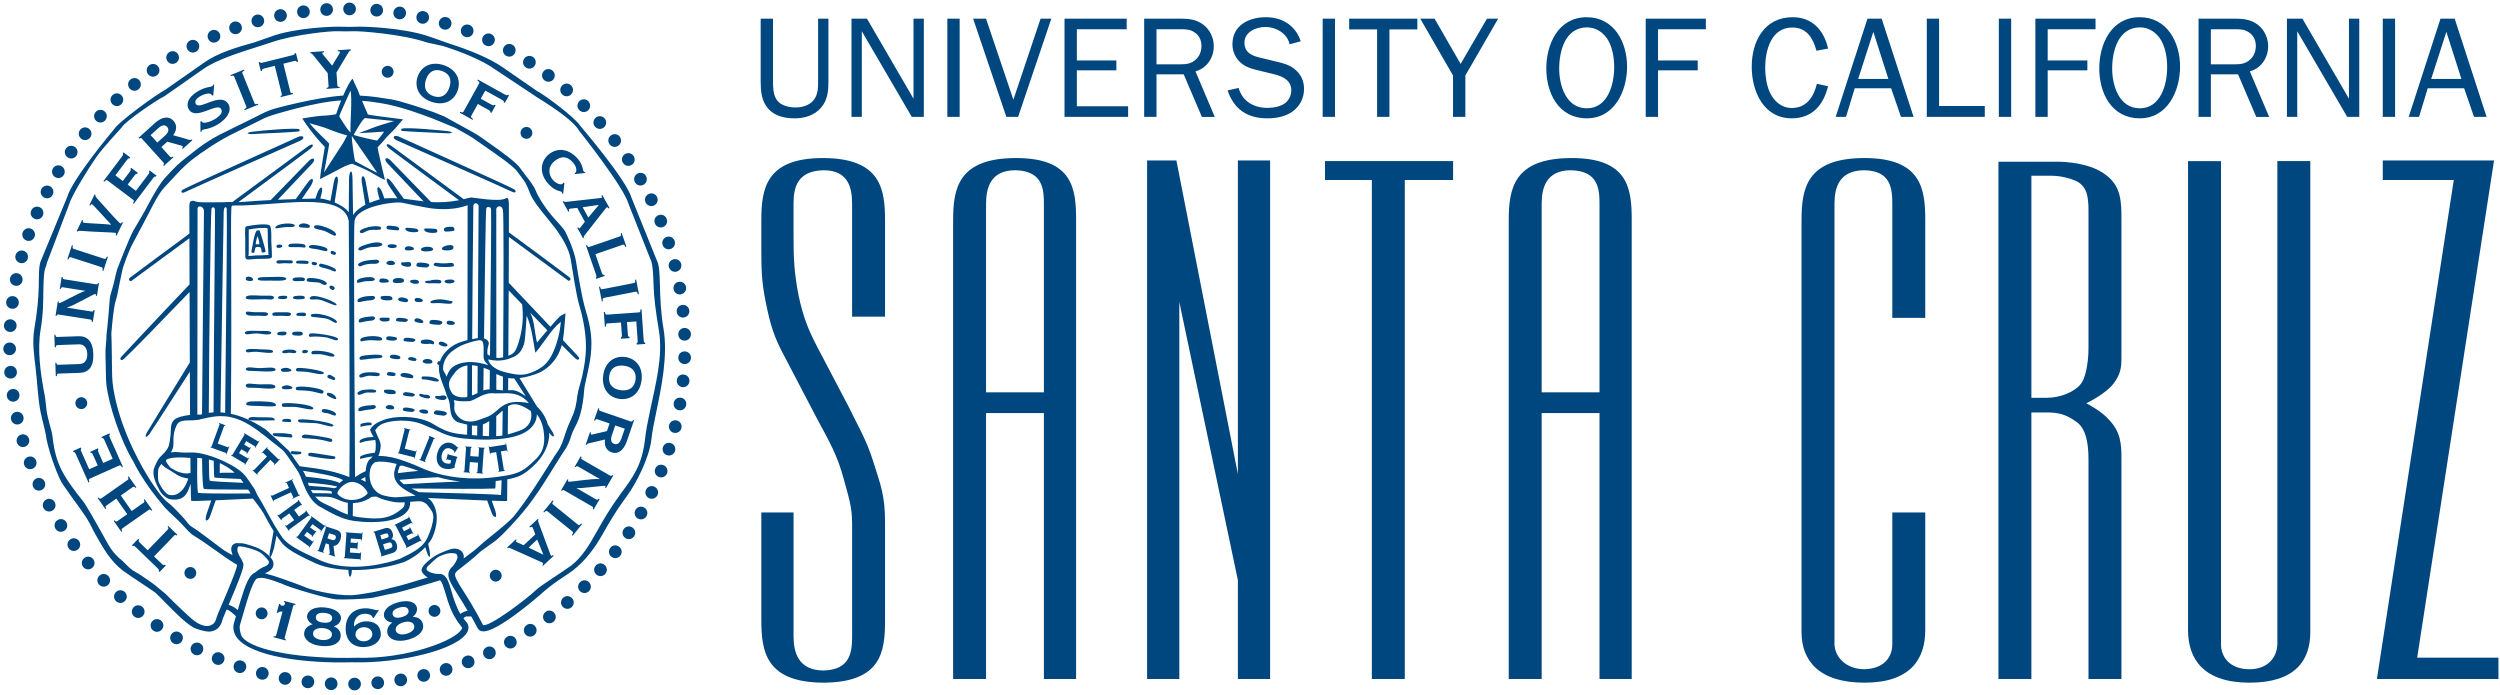 <svg xmlns="http://www.w3.org/2000/svg" viewBox="0 0 472.771 131.395"><path fill="#00467F" d="M155.88 129.099c-11.076 0-11.906-5.883-11.906-11.882v-20.304h6.092v23.42c0 3.112.969 6.461 5.676 6.461 5.121-.119 5.398-3.578 5.398-6.461v-21.343c0-3.229-.691-5.077-1.522-8.19-1.247-4.732-2.77-7.269-5.123-11.65l-6.092-11.653c-2.076-3.807-2.768-6.229-3.599-10.383-.831-4.037-.831-6.575-.831-10.728v-4.73c0-5.883.831-11.767 11.629-11.767 11.074 0 11.767 5.999 11.767 11.883v18.112h-6.23v-21.344c0-3-.691-6.345-5.398-6.345-5.123.116-5.676 3.46-5.676 6.345v6.345c0 4.153.138 6.807.969 11.075.831 3.808 1.66 6.115 3.599 9.806l5.814 11.076c1.245 2.654 3.461 6.344 4.707 10.498 1.384 4.381 2.214 6.345 2.214 11.419v18.575c.002 5.882-.69 11.65-11.488 11.765zm47.621-.693h-6.091v-50.297h-10.936v50.297h-6.23v-86.635c0-5.999.831-11.883 11.906-11.883 10.797 0 11.351 5.884 11.351 11.767v86.751zm-6.091-54.218v-35.648c0-2.885-.277-6.229-5.398-6.345-4.707 0-5.538 3.346-5.538 6.345v35.647h10.936zm36.684 15.458v-59.297h6.092v98.058h-6.092v-18.689l-11.074-52.605v71.293h-6.092v-98.057h5.538l11.628 59.297zm40.7-55.605h-9.137v94.366h-6.229v-94.366h-8.86v-3.576h24.226v3.576zm33.777 94.365h-6.09v-50.297h-10.938v50.297h-6.229v-86.635c0-5.999.83-11.883 11.905-11.883 10.797 0 11.351 5.884 11.351 11.767v86.751zm-6.091-54.218v-35.648c0-2.885-.277-6.229-5.399-6.345-4.707 0-5.538 3.346-5.538 6.345v35.647h10.937zm61.602 22.725v22.265c0 5.423-2.77 9.921-11.489 9.921-8.724 0-11.909-4.269-11.909-9.574v-77.754c0-5.999.831-11.883 11.909-11.883 10.796 0 11.489 5.884 11.489 11.767v18.458h-6.232v-21.573c0-2.885-.273-6.229-5.257-6.345-4.847 0-5.677 3.346-5.677 6.345v83.175c0 2.539 2.215 4.847 5.677 4.847 3.599-.114 5.257-2.191 5.257-4.73v-24.919h6.232zm30.869 31.493v-41.527c0-2.886-.416-5.885-2.354-7.153-1.939-1.385-3.324-1.731-5.676-1.731h-2.77v50.412h-6.229v-97.827h11.074c1.66 0 6.23.231 9.139 2.422 3.047 2.192 3.047 5.192 3.047 8.652v26.188c0 1.846-.277 3.115-1.523 4.73-1.385 1.845-4.848 3.576-5.125 3.691.277.116 3.047 1.615 4.293 3.115 2.217 2.308 2.355 4.614 2.355 7.268v41.759h-6.231zm-2.493-94.25c-1.107-.461-2.77-.922-4.566-.922h-3.74v41.992h2.908c2.629 0 5.26-1.153 6.367-2.538.971-1.038 1.523-4.153 1.523-6.806v-26.189c.001-2.768-.415-4.614-2.492-5.537zm27.551 87.675c0 2.539 1.797 4.73 5.396 4.73 3.463 0 5.264-2.308 5.264-4.847v-91.25h6.229v89.06c0 5.306-2.77 9.574-11.492 9.574-8.721 0-11.627-4.498-11.627-9.921v-88.712h6.23v91.366zm44.022-87.79h-13.43v-3.692h21.043l-14.537 94.021h15.369v4.036h-22.98l14.535-94.365zm-307.37-18.76c0 1.842-.109 3.548-1.354 5.039-1.246 1.488-3.114 2.057-5.01 2.057-1.815 0-3.738-.378-4.984-1.787-1.354-1.517-1.463-3.386-1.463-5.309v-11.755h2.33v11.754c0 1.112.027 2.627.704 3.602.758 1.112 2.329 1.437 3.602 1.437 1.192 0 2.546-.38 3.332-1.328.894-1.056.894-2.438.894-3.71v-11.755h1.95v11.755zm18.043 6.826h-2.276l-9.452-16.197v16.197h-1.95v-18.581h2.925l8.802 15.141v-15.141h1.951v18.581zm4.446 0v-18.581h2.33v18.581h-2.33zm13.381 0h-2.221l-6.283-18.581h2.438l5.173 15.33 5.146-15.33h2.031l-6.284 18.581zm20.805 0h-12.025v-18.581h11.755v2.004h-9.426v5.904h7.475v1.869h-7.475v6.798h9.696v2.006zm13.952 0l-3.439-8.044h-5.146v8.044h-2.33v-18.581h6.961c1.517 0 2.979.189 4.225 1.138 1.246.947 1.978 2.491 1.978 4.062 0 2.193-1.3 4.172-3.467 4.768l3.656 8.613h-2.438zm-4.225-9.94c1.246 0 2.275-.082 3.195-1.029.65-.65.948-1.544.948-2.438 0-1.083-.406-1.977-1.3-2.573-.813-.568-1.598-.596-2.573-.596h-4.631v6.636h4.361zm11.163 4.468c.758 2.574 2.898 3.766 5.498 3.766 1.111 0 2.465-.245 3.332-.922.704-.542 1.138-1.489 1.138-2.383 0-1.868-1.544-2.627-3.169-3.033l-3.087-.759c-1.246-.298-2.384-.596-3.359-1.49-.975-.867-1.516-2.14-1.516-3.439 0-3.575 3.087-5.119 6.311-5.119 3.114 0 5.606 1.544 6.608 4.55l-2.112.569c-.406-2.031-2.573-3.278-4.551-3.278-1.76 0-3.981.921-3.981 2.953 0 2.086 1.625 2.547 3.358 2.953l2.79.677c1.219.27 2.438.623 3.386 1.434 1.165.95 1.733 2.222 1.733 3.685 0 1.679-.731 3.196-2.086 4.225-1.354 1.03-3.168 1.354-4.848 1.354-3.792 0-6.284-1.679-7.53-5.281l2.085-.462zm15.902 5.472v-18.581h2.33v18.581h-2.33zm12.623 0h-2.33v-16.549h-5.281v-2.032h12.893v2.032h-5.282v16.549zm14.358-7.829v7.829h-2.329v-7.829l-6.202-10.752h2.708l4.93 8.559 4.983-8.559h2.113l-6.203 10.752zm15.309-1.326c0-4.632 2.275-9.696 7.638-9.696 5.228 0 7.638 4.766 7.638 9.343 0 4.55-2.329 9.777-7.61 9.777-5.337 0-7.666-4.766-7.666-9.424zm12.838-.217c0-1.652-.271-3.576-1.11-5.064-.839-1.464-2.275-2.493-4.008-2.493-4.144 0-5.282 4.468-5.282 7.8 0 3.196 1.3 7.502 5.228 7.502 3.98.001 5.172-4.549 5.172-7.745zm5.963 9.372v-18.581h11.375v2.004h-9.045v5.904h7.502v1.869h-7.502v8.803h-2.33zm34.484-5.796c-.867 3.521-2.953 6.065-6.88 6.065-5.363 0-7.557-5.173-7.557-9.75 0-4.793 2.356-9.371 7.745-9.371 3.738 0 5.934 2.519 6.691 5.931l-2.193.407c-.65-2.357-1.816-4.388-4.578-4.388-4.037 0-5.12 4.388-5.12 7.611 0 1.461.244 3.276.867 4.631.759 1.652 2.195 2.98 4.145 2.98 2.844 0 4.171-2.142 4.767-4.579l2.113.463zm16.172 5.796h-2.383l-1.869-5.418h-6.879l-1.652 5.418h-1.95l6.013-18.581h2.682l6.038 18.581zm-7.61-16.089l-2.871 8.911h5.715l-2.844-8.911zm21.074 16.089h-10.969v-18.581h2.329v16.521h8.64v2.06zm2.659 0v-18.581h2.33v18.581h-2.33zm6.908 0v-18.581h11.375v2.004h-9.047v5.904h7.504v1.869h-7.504v8.803h-2.328zm12.082-9.155c0-4.632 2.277-9.696 7.639-9.696 5.229 0 7.639 4.766 7.639 9.343 0 4.55-2.328 9.777-7.611 9.777-5.337 0-7.667-4.766-7.667-9.424zm12.84-.217c0-1.652-.271-3.576-1.111-5.064-.838-1.464-2.273-2.493-4.008-2.493-4.145 0-5.281 4.468-5.281 7.8 0 3.196 1.301 7.502 5.227 7.502 3.981.001 5.173-4.549 5.173-7.745zm16.849 9.372l-3.439-8.044h-5.146v8.044h-2.328v-18.581h6.961c1.516 0 2.979.189 4.225 1.138 1.244.947 1.977 2.491 1.977 4.062 0 2.193-1.301 4.172-3.467 4.768l3.656 8.613h-2.439zm-4.226-9.94c1.246 0 2.275-.082 3.197-1.029.65-.65.947-1.544.947-2.438 0-1.083-.404-1.977-1.301-2.573-.811-.568-1.598-.596-2.57-.596h-4.633v6.636h4.36zm23.705 9.94h-2.275l-9.454-16.197v16.197h-1.949v-18.581h2.926l8.801 15.141v-15.141h1.951v18.581zm4.445 0v-18.581h2.33v18.581h-2.33zm19.637 0h-2.381l-1.869-5.418h-6.881l-1.65 5.418h-1.951l6.012-18.581h2.682l6.038 18.581zm-7.61-16.089l-2.871 8.911h5.715l-2.844-8.911zm-353.365 61.303c-.05-.05-1.001-1.078-2.814-3.013.146-.816.229-1.754.33-3.042l.162-2.018-.847.428c-.256.132-1.063 1.025-2.007 2.117-2.039-2.169-4.669-4.951-7.881-8.32.013-3.55.022-6.418.026-8.667 6.167 4.546 11.191 8.236 11.191 8.236.32.229.676-.289.29-.583-2.182-1.666-6.435-4.808-11.479-8.516v-4.925c0-.623.04-1.922-.58-1.515-1.165.775-6.462-.2-6.589-.165-.49.136-.925.224-1.375.327-4.7-3.457-9.493-6.981-13.618-10.034-.992-.734-1.357-.255-.397.502.727.576 6.534 4.869 13.136 9.734-2.072.391-3.761.434-5.291.342-2.403-2.482-4.948-5.1-7.657-7.874-.811-.808-1.396-.327-.627.518.129.14 2.905 3.071 6.863 7.225-1.273-.146-2.473-.352-3.738-.488-.74-1.048-1.457-2.041-2.132-2.958-1.252-1.687-1.415-.573-.661.514.393.572.939 1.38 1.584 2.352-.774-.044-1.584-.047-2.467.021l-.354-1c-.471-1.344-1.386-1.768-.763.388l.237.794c-.45.134-1.16.345-1.926.665-.245-1.351-.493-2.702-.738-4.037-.26-1.402-.946-1.31-.715.158.223 1.423.443 2.832.668 4.243-.915.472-1.804 1.111-2.329 1.965-.029-2.406-.061-4.712-.101-6.883-.041-2.256-.641-1.358-.661 0-.018 1.614-.032 3.79-.047 6.338-.616-.822-1.654-1.441-2.678-1.868l.586-3.731c.229-1.469-.462-1.566-.722-.156-.219 1.185-.435 2.385-.655 3.592-.812-.272-1.543-.428-1.928-.444l.162-.553c.612-2.182-.284-1.755-.744-.393l-.324.954c-.908.021-1.759.042-2.553.064.664-.994 1.221-1.821 1.621-2.401.754-1.093.583-2.207-.66-.518-.676.914-1.389 1.906-2.128 2.951-1.291.04-2.41.083-3.392.125 3.771-3.959 6.389-6.723 6.512-6.854.771-.849.184-1.324-.625-.518-2.553 2.614-4.951 5.081-7.235 7.438-3.652.176-4.914.349-6.108.389 6.762-4.988 12.788-9.443 13.531-10.032.962-.756.591-1.233-.402-.501-4.317 3.202-9.375 6.916-14.287 10.526l-.507-.022c-.315-.018-.498.03-1.019.044-1.201.017-4.107.057-4.916-.028-.279-.026-.794-.235-.951-.247-.627-.021-.711.353-.724.969l.012 5.242c-4.942 3.634-9.099 6.711-11.248 8.345-.385.291-.025.812.294.586 0 0 4.896-3.6 10.957-8.063.006 2.417.014 5.425.021 8.739-8.342 8.753-12.709 13.488-12.817 13.595-.6.578-.068.95.401.504 1.834-1.724 6.782-6.807 12.421-12.662.013 4.181.027 8.781.047 13.321-4.551 7.345-7.805 12.758-7.866 12.847-.748 1.06-.588 1.689.176.773.178-.213 3.392-5.193 7.695-11.873l.04 8.18c-1.117.114-2.625.434-3.147 1.085-.604.757-.435 1.487-.53 2.608-.06.695-.205 1.728-.39 2.238-.336.886-1.061 1.485-1.598 2.033-.466.482-.781 1.256-1.088 1.979-.529 1.248.248 2.966 1 4.349.363.672 1.249 1.521 1.996 1.644 2.952.506 3.365-1.594 3.799-2.725l.072-.19c.031 1.958.063 3.145.099 3.212.04.075 1.535.03 3.796-.065l-.888 2.577c-.541 1.854.371 1.225.611.539.366-1.039.744-2.088 1.12-3.146 2.01-.09 4.484-.206 7.049-.32.548.78 1.573 2.005 2.006 2.811l.489.898.324.584c.364.658.714 1.263 1.075 1.838-.282 1.655-.458 2.665-.506 2.881-.613 2.595-.077 2.787.582.367.031-.108.2-.957.481-2.398.303.445.621.901.982 1.365.825 1.062 2.535 2.152 6.523 3.938 1.545.689 3.682 1.093 6.08 1.195.086 1.987.628 1.471.654.022 3.124.058 6.644-.401 9.962-1.533l.03-.015.023-.012c1.838-.858 3.077-1.893 3.892-2.755l.026.128c.663 2.425 1.197 2.229.591-.362l-.076-.395c.466-.589.693-1.029.744-1.137.206-.422 1.952-4.209-.167-6.976l-.111-.098.012-.015-.157-.122-.385-.323c3.994.17 8.256.37 11.216.485l.893 2.444c.246.671 1.176 1.288.626-.548l-.662-1.868c1.751.065 2.874.089 2.911.025.015-1.39.026-2.744.038-4.065 2.468-.445 3.308-1.056 4.925-2.528 1.876-1.714 3.087-3.996 3.001-6.328l.21.312c.763.917.928.288.178-.774l-.667-1.097c-.364-1.286-1.064-2.418-2.031-3.343-.916-1.508-2.038-3.337-3.308-5.394 1.33-.169 2.711-.573 3.77-1.04 1.191-.529 2.984-1.942 3.828-4.075l.152-.389c.098-.248.171-.496.244-.747 1.121 1.128 2.036 2.042 2.61 2.579.475.439 1.008.073.411-.502zm-5.755-4.858l-1.952 2.311c-.229-.828-.42-2.396-.603-3.487-.159-.917-.418-1.594-.7-2.171 1.164 1.199 2.25 2.317 3.255 3.347zm-7.31-7.548l2.545 2.642.039.382c.307 3.025-.261 5.355-.713 6.839-.437 1.445-.785 1.958-1.489 2.313l-.449.188c.032-4.715.052-8.832.067-12.364zm-2.347-15.394c.085-.615 1.097-.83 1.262.251.152.564.134 14.32.033 27.807-.417.085-.838.134-1.226.098l-.057-.012c.008-13.63-.03-27.866-.012-28.144zm-1.898-.04c-.02-.431.968-.589.91.289.065.236-.05 14.095-.197 27.501l-.456-.201-.055-.413c-.024-1.427.614-1.596.041-2.275-.13-.152-.395-.287-.666-.38.168-12.741.324-24.298.423-24.521zm-2.44-.621c.249-.841 1.014-.223.996.083-.021.316-.08 12.496-.151 24.997-.318.054-.712.125-1.064.198.038-7.229.106-15.752.219-25.278zm-.225 25.777l.156-.046s1.321-.429 1.672-.145c.484.382.322 2.112.335 2.718 0 0-.037.28.031.621v-.009l.003.014v.006c.021.118.064.25.124.372.238.487.672.705.704.878-.285-.101-.546-.154-.816-.226l-.031-.008v-.002c-.392-.102-.775-.181-1.136-.238v.007c-.37-.059-.722-.093-1.061-.1v-.011c-.304-.011-.597-.015-.877.004v.02c-.813.059-1.497.234-2.043.482l-.046.021c-.235.112-.435.236-.613.366l-.106.074c-.187.149-.344.305-.461.467-.294.412-.515.879-.688 1.356-.103-.504-.662-1.105-.662-1.509 0-1.598.958-2.711 1.705-3.309.248-.198.495-.37.741-.523l.23-.142.5-.28.233-.114.482-.217.169-.066c.652-.251 1.168-.38 1.455-.461zm3.148 5.289l.199.129c-.013 1.204-.025 2.402-.042 3.568-.462.021-.849.1-1.19.208.02-1.411.039-2.842.054-4.282.223.078.441.155.669.251l.31.126zm-2.108-.704c-.014 1.742-.02 3.456-.031 5.112l-.217.111c-.173.098-.494.221-.828.334.002-1.768.005-3.664.015-5.709.337.019.689.069 1.061.152zm-1.935-.112l-.019 5.943-.371.086c-1.544.104-2.381-.491-2.574-.873-.093-.172-.227-.367-.363-.696-.136-.333-.158-.873-.158-.903 0-.776.42-1.297 1.157-2.245.58-.751 1.367-1.184 2.328-1.312zm-21.341-27.279c.266-2.831 7.76-3.816 9.101-3.471 1.212.267 3.283.683 4.245.849 0 0 4.231 1 8.032-.396 0 .668 0 13.338-.027 25.51-.713.163-2.269.562-3.397 1.531-1.213 1.036-1.997 2.197-1.997 3.817 0 1.103.365 2.084.942 3.524.32.795.542 1.66.565 1.682.667 1.146.518 2.095.709 3.069.324 1.638 1.327 1.904 1.722 2.004.485.126.946.248 1.402.348l-.01 1.916-.335-.028c-2.49-.205-3.444-.582-4.879-1.298l-1.705-.99c-2.965-1.376-6.966-1.282-9.006-.432-1.076.445-1.712.755-2.275 1.545l-.155.212.077.252c.188.592.659 1.218.867 1.669.199.444.128 1.398.117 1.728-.029.793-.668 1.562-.899 1.817l.071-.047c-.698.406-.976 1.322-1.078 2.465-.812.359-1.441.743-1.987 1.144-.002-.001-.366-48.377-.1-48.42zm7.745 48.992c.142.299.336.569.565.813.247.264.536.506.854.729.338.236.703.457 1.078.663l.483.271.809.455c-.254.014-.514.037-.801.065l-1.247.102c-.266.014-.496.031-.717.057h.001-.029c-.72.069-1.298.111-2.252-.062h-.018.007c-.291-.049-.604-.118-.981-.219-.568-.147-1.035-.426-1.419-.773l-.004-.009c-.438-.396-.756-.898-.958-1.448-.091-.26-.164-.517-.207-.776v-.007c-.044-.257-.071-.501-.071-.752v-.035c.003-.446.055-.818.131-1.144v-.004c.062-.265.149-.493.261-.681l.038-.072c.118-.186.257-.338.431-.444l.166-.148c.263-.061.546-.097.849-.113.18-.009.381.007.574.017l.361.007c.293.029.603.075.917.124l.079.011c.422.079.856.168 1.307.282-.075.175-.112.322-.167.489-.083.243-.156.474-.205.693-.052.25-.097.495-.097.715-.001.455.096.843.262 1.194zm.436-1.341c.03-.396.16-.858.373-1.379l.493-.06c.993.297 2.012.643 3.04 1.012-1.339.113-2.657.252-3.906.427zm7.581.756c1.298.355 2.711.646 4.24.821-3.252.109-7.329.322-10.692.518-.36-.255-.638-.525-.827-.832 2.405-.227 4.943-.39 7.279-.507zm-6.29 4.746c.031.45-.083.873-.455 1.179-2.224 1.83-3.982 2.205-8.158 1.649-.426-.06-.818-.13-1.199-.222.011-.813.023-1.638.027-2.447 1.116-.036 2.335-.322 3.483-1.156.112-.038.457-.071.971-.081.437.251.938.46 1.496.608 2.061.538 2.37.552 3.835.47zm-7.373-3.939l-.094.042-.826-.456c.323-.135.596-.277.856-.417l-.001.022c-.004.282.02.547.065.809zm-2.582.086c1.99.076 3.096 2.04 2.944 2.2-1.447 1.578-4.396 1.657-5.671.062-.253-.315 1.069-2.186 2.727-2.262zm-2.943.832c.401.097-.374.369-.374.369-.945-.179-2.694-.332-4.822-.462l-.097-.227-.118-.359c2.374.185 4.355.411 5.411.679zm-5.787-1.822c-.134-.373-.295-.747-.553-1.12 2.567.381 6.659 1.073 7.582 1.781l-.665.539c-.774-.493-3.285-.891-6.364-1.2zm4.169 2.647c.311.042.954.042.703.58.04-.072-1.387-.105-3.573-.112-.119-.19-.243-.369-.35-.581 1.563.032 2.728.063 3.22.113zm.827 1.291c1.15.37 1.842.847 2.934 1.007l.01 2.223c-.834-.284-1.602-.639-2.391-1.082 0 0-.975-.499-2.294-1.119-.586-.277-1.072-.694-1.491-1.201 1.655-.004 2.835.045 3.232.172zm-19.079-54.724c.039-.355-.044-.506.559-.496 8.088.14 20.493-2.884 21.637 2.899 0 .231.271 37.126.119 48.462-2.69-1.058-4.772-1.477-9.406-2.059l-.8-1.104c-.883-1.306-1.122-1.818-1.758-2.292l-1.714-1.622c-.909-.746-1.979-1.831-2.203-1.96-2.524-1.683-4.688-2.531-6.535-2.932.23-22.988-.09-36.203.101-38.896zm-1.456.745c.021-1.228.664-1.156.58-.301.076 1.251-.028 14.03-.306 38.269-.3-.038-.604-.082-.882-.097.206-14.033.572-36.099.608-37.871zm-2.324-.328c-.12-.624.635-.866.664-.083.084.309-.212 23.413-.256 38.288-.315.026-.619.052-.901.093.053-15.053.376-38.038.493-38.298zm-2.616-.293c.068-.815 1.238-.429 1.208.456-.135 16.126-.313 29.283-.365 38.404l-.274.065-.611.006c.032-16.088.02-38.597.042-38.931zm-3.25 53.529c-.641.528-1.186.739-2.039.592-.546 0-1.491-1.164-2.04-2.396-.179-.467-.179-1.084-.145-1.976.009-.271.04-.495.113-.68.131-.306.319-.562.53-.815.295.437.852.776 1.451 1.113l1.174.734c.685.51 1.69.837 2.448.915-.177.657-.642 1.805-1.492 2.513zm1.429-3.476c-.217.002-1.043.077-2.233-.477l-1.072-.607c-.63-.762-.858-1.167-.858-1.351 0-.028 0-.071.08-.14.593-.528 2.957-.522 4.547-.349l.03 2.812c-.187.033-.439.077-.494.112zm1.89 3.631c-.109-.387-.151-2.771-.149-3.343l.016-3.217c.286.009.588.022.913.066.039 3.654.144 5.674.359 5.79.174.092 3.909.123 8.36.138l.048.069.254.381.122.27c-5.267.034-9.877.029-9.923-.154zm8.075-2.581c.146.178.336.439.541.727-3.552-.143-6.253-.276-6.397-.428-.08-.075-.128-1.574-.151-3.978.299.065.604.145.912.241.025 1.942.074 3.12.148 3.16.129.065 2.143.153 4.947.278zm-3.939-3.002c.325.139.643.312.962.488l.057.035c.627.35 1.23.777 1.789 1.29-1.743-.021-2.857 0-2.819.078-.006-.144 0-.826.011-1.891zm40.385 10.114c0 .27-.039.577-.091.887l-.042.223c-.064.313-.139.632-.238.952l-.005.025c-.101.323-.215.643-.337.946l-.066.171c-.121.306-.249.593-.374.855h-.004c-.173.35-.343.638-.486.815-.827 1.062-1.942 1.822-4.7 3.116-.787.269-1.564.494-2.332.687l-.432.092c-.641.155-1.272.285-1.893.384l-.27.042c-.679.104-1.348.178-1.994.229l-.082.007c-.7.043-1.379.065-2.038.05h-.015c-.666-.014-1.303-.059-1.918-.136l-.345-.046c-.337-.047-.667-.097-.987-.166l-.623-.144c-.228-.062-.462-.112-.68-.183-.432-.133-.849-.277-1.229-.448-3.713-1.658-6.232-2.864-7.345-4.365-.347-.472-.639-.946-.933-1.414-.189-.301-.394-.614-.57-.915-.327-.562-.646-1.129-.981-1.739l-.331-.598-.483-.88c-.339-.637-.703-1.282-1.082-1.899-.129-.224-.257-.446-.399-.656l-.476-1.034-.041-.074-.272-.4-.498-.736-.486-.696c-.336-.476-.63-.856-.829-1.042l-.021-.021-.27-.246c-.198-.19-.438-.387-.731-.591l-.033-.019c-.333-.238-.725-.482-1.155-.723h.002c-.437-.241-.9-.484-1.394-.722-.286-.129-.569-.264-.864-.386-.393-.172-.792-.33-1.191-.475-.303-.104-.599-.193-.898-.279-.454-.143-.883-.257-1.311-.347-.303-.064-.604-.13-.882-.159-.362-.046-.72-.08-1.034-.065l-.266.008h-.003c-1.883.061-2.219-.102-2.815-.102h-.021l-.266.014-.098.008-.475.062c.121-.212.233-.452.334-.718.239-.637.103-1.524.166-2.291.08-.948.45-2.082.861-2.543.135-.147.316-.251.518-.328l.199-.051c.157-.037.319-.07.494-.093l.229-.019c.222-.016.445-.021.672-.021.254 0 .503 0 .73-.01l.796-.078.202-.022.667-.155.014-.003c.696-.161 1.401-.327 2.147-.429l.033-.002c.42-.062.852-.1 1.304-.104h.026c.612-.003 1.258.049 1.944.2h.002c.378.083.77.197 1.174.341l.183.062c.391.147.797.329 1.22.543l.233.122c.431.222.877.489 1.338.793l.205.14c.495.328 1.001.702 1.537 1.135l.038.027.066.035c.147.079.799.619 1.375 1.094l2.285 1.807c.494.374 1.435 1.771 2.191 2.889l.615.905c.512.732.871 1.71 1.219 2.648l.149.375c.114.283.238.568.376.857l.307.589c.125.229.258.456.4.665.132.2.278.401.43.591l.022.028c.141.177.288.337.439.488l.07.079c.142.133.294.262.452.376l.103.088c.192.134.392.258.602.354l1.291.716c.545.298 1.104.599 1.693.869l.147.067c.608.273 1.257.521 1.965.698.294.078.599.143.917.188l.242.053c4.571.605 8.368-.019 9.898-1.626.541-.571.774-1.253.735-1.989l.307-.025c1.479-.143 2.043-.19 2.855.521l.005.004c.61.797 1.211 1.415 1.211 2.293zm12.79-4.075c-.384-.142-8.775-.382-15.508-.54-.445-.228-.917-.462-1.421-.701 6.582.063 13.697.117 15.85 0 .031-.08.053-.582.077-1.404l1.081-.153.034-.004c-.037 1.416-.073 2.413-.113 2.802zm6.783-15.281c.632.83 1.061 1.799 1.234 2.86.362 2.23.257 4.057-1.539 5.744l-.663.623-.388.343-.22.195-.401.316-.181.141-.414.271-.177.11c-.14.086-.291.165-.443.235l-.175.085c-.159.065-.329.14-.506.195l-.185.062c-.185.062-.383.122-.595.176l-.168.042c-.234.052-.479.11-.745.157l-.007.003c-.288.046-.584.101-.924.147l-1.262.177h-.01c-.476.063-.937.104-1.403.148h-.01c-.605.056-1.203.088-1.792.103h-.091c-.574.014-1.139.012-1.695-.01l-.134-.005c-.551-.03-1.09-.061-1.623-.115l-.099-.01c-2.82-.296-5.323-.985-7.247-1.861-.469-.213-.944-.418-1.416-.61-.395-.166-.783-.318-1.174-.46-.977-.374-1.941-.677-2.857-.883l-.166-.037c-.359-.076-.711-.131-1.052-.173l-.308-.034c-.389-.035-.774-.054-1.132-.031.245-.625.436-1.364.436-1.95 0-.137-.009-.273-.034-.393-.091-.441-.302-.897-.525-1.38-.166-.358-.333-.747-.484-1.16.414-.508.634-.897 1.423-1.232 1.551-.64 5.074-1.027 7.936.297l2.069.875c1.469.734 2.739 1.369 5.42 1.634.519.05.989.074 1.467.11l.945.057c.374.016.725.024 1.067.028.421.01.813.01 1.197 0 .493-.013.954-.028 1.387-.062.4-.023.783-.052 1.135-.098.364-.047.71-.084 1.026-.145.478-.086.896-.179 1.272-.283l.198-.053c.359-.105.684-.216.954-.327 2.67-1.112 3.079-2.846 3.079-3.822zm-12.282 2.132c.34.039.676.052 1.014.024l-.017 1.865-.993-.077-.004-1.812zm2.045 1.956l.03-2.173.095-.021c.345-.141.721-.349 1.109-.589l-.04 2.834c-.357-.007-.76-.03-1.194-.051zm2.546.048c.002-1.19.008-2.451.015-3.78.384-.312.781-.65 1.211-1.046-.019 1.649-.037 3.227-.056 4.72-.364.056-.744.093-1.17.106zm6.609-4.489c.1.61.267 2.631-2.274 3.499-.859.288-1.521.512-2.146.673.017-1.841.028-3.615.04-5.33.918-.584 2.049-.652 4.289.878l.091.28zm-.44-1.752c-.439-.085-.836-.139-1.209-.178l-.182-.015c-.306-.019-.599-.038-.865-.035l-.11.003c-.28.014-.548.032-.792.072l-.035.007c-.262.043-.509.109-.739.188-.359.12-.695.272-1.001.475-.372.236-.716.526-1.07.855l-.148.122c-.511.456-.938.74-1.318.932l-.01.007c-.375.19-.713.3-1.051.41l-.14.048-.312.117c-.253.106-.505.196-.756.274h-.004c-.627.192-1.263.266-1.903.157-.221-.034-.443-.078-.664-.172-1.136-.467-1.657-1.472-1.745-1.896-.142-.728.142-.849-.12-1.948.335.104.727.169 1.147.208.423.032.89.042 1.397.014h.295c.199-.014.391-.081.587-.157.298-.115.605-.258.933-.446l.104-.05c.445-.251.949-.499 1.543-.673.237-.076.481-.139.752-.172.333-.034.686-.036 1.075.013l1.081-.008c.617-.034 1.35-.055 2.103.051l.354.06.259.062.445.141.167.061c.202.077.4.18.596.295l.162.108c.154.097.3.208.452.331l.166.145c.19.175.379.367.556.594zm-6.143-2.548l.003-2.958c.431.202.86.375 1.256.504l-.022 2.608-1.237-.154zm5.571 1.264c-1.654-1.208-2.368-1.227-3.341-1.144l.016-2.318c.353.075.748.084 1.146.081.772 1.203 1.504 2.336 2.179 3.381zm6.467-12.745c-.166 1.05-.404 1.985-.65 2.73-.078.244-.157.472-.23.662l-.153.388c-.802 2.023-1.745 3.598-4.839 4.629-.399.132-.779.207-1.146.236-.335.028-.665.015-.985-.015h-.046c-.404-.038-.801-.108-1.195-.193h-.015l-.482-.108-.047-.012-.644-.146-.336-.104h-.001c-1.293-.355-2.283-1.104-2.632-1.793l-.038-.05-.104-.326-.02-.134c.369.09.905.193 1.53.222.396.015.823-.006 1.276-.079.321-.049.65-.121.99-.236l.043-.015.171-.059c.955-.336 2.148-.76 2.746-2.716.283-.948.362-3.843.505-5.402.903 1.958 1.371 5.527 1.442 5.897l.199 1.114s.379-.388.727-.869c.902-1.25 1.535-2.127 2.061-2.816l.009-.012c.193-.254.374-.478.546-.682v-.002l.008-.007c.232-.281.461-.528.691-.755l.051-.046c.229-.223.464-.436.73-.647-.035.459-.093.912-.162 1.346zm-59.863 27.387l.01.012.018.021-.028-.033zm-11.168-53.213c-.536.271-.806-.203-.25-.529 1.199-.708 20.271-9.253 21.761-9.951.901-.423 1.439.167.527.655.001.001-20.838 9.221-22.038 9.825zm21.695-11.944s.281.323-.064.416c-.482.124-6.545.402-6.871.402-.225.008-1.751.117-2.23.117-1.088-.13-.322-.367.182-.438 1.936-.285 8.437-.785 8.983-.497zm40.396 11.885c.533.265.803-.202.247-.527-1.198-.711-20.271-9.252-21.764-9.951-.899-.427-1.433.167-.525.649.001 0 20.839 9.226 22.042 9.829zm-21.015-11.957s-.272.294.069.38c.463.12 6.399.367 6.718.377.218.004 1.71.105 2.181.105 1.068-.122.313-.338-.175-.41-.622-.086-7.993-.845-8.793-.452zm-20.059 89.849l-.051.183c-.189-.046-.344.011-.412.258l-1.569 5.855c-.067.251.037.377.231.428l-.052.186-2.316-.622.05-.186c.256.07.41.015.477-.236l1.182-4.413c-.235-.021-.747-.045-.858.248l-.227-.057.444-1.662.226.062c-.044.157.127.234.32.287.26.073.489-.081.565-.37.042-.158-.014-.27-.184-.344l.05-.181 2.124.564zm3.25 3.853c-.661-.278-1.121-.982-1.067-1.567.087-1.008 1.278-1.802 3.288-1.626 2.174.194 3.213 1.144 3.126 2.118-.055.649-.596 1.272-1.381 1.443.937.393 1.397 1.067 1.32 1.908-.105 1.249-1.395 2.023-3.587 1.829-2.242-.194-3.416-1.337-3.316-2.419.067-.84.655-1.429 1.617-1.686zm1.749 2.964c.949.081 1.827-.223 1.89-.967.064-.748-.748-1.198-1.694-1.282-.947-.08-1.827.226-1.89.968-.066.741.747 1.196 1.694 1.281zm.302-3.278c1.064.094 1.577-.233 1.626-.783.048-.558-.399-.967-1.462-1.06-1.063-.094-1.577.233-1.626.789-.051.554.4.962 1.462 1.054zm9.471-.869l-.205-.087c.012-.381-.676-.766-1.589-.718-1.333.072-2.01 1.169-1.927 2.426.521-.529 1.268-.952 2.118-.993 1.629-.082 2.871.622 2.962 2.351.057 1.154-1.027 2.394-3.026 2.502-2.443.123-3.531-1.449-3.62-3.171-.111-2.151.958-4.015 3.54-4.152 1.163-.058 2.121.38 2.387.364.1 0 .164-.05.213-.087l.135.07-.988 1.495zm-.246 2.983c-.038-.748-.769-1.299-1.667-1.25-.898.044-1.564.667-1.526 1.41.04.751.77 1.301 1.667 1.25.896-.045 1.567-.669 1.526-1.41zm3.793-2.146c-.718-.021-1.398-.52-1.559-1.082-.277-.969.547-2.134 2.486-2.691 2.1-.604 3.411-.087 3.68.854.179.628-.103 1.396-.771 1.849 1.012.021 1.686.488 1.917 1.304.345 1.2-.582 2.388-2.695 2.993-2.164.617-3.667-.028-3.966-1.07-.232-.812.105-1.57.908-2.157zm1.805-1.031c1.024-.291 1.389-.779 1.236-1.312-.157-.539-.718-.755-1.746-.469-1.027.3-1.39.788-1.234 1.32.151.54.717.759 1.744.461zm.889 3.172c.915-.263 1.628-.865 1.421-1.583-.205-.717-1.128-.85-2.042-.587-.913.261-1.626.857-1.42 1.58.205.719 1.128.853 2.041.59zm-35.728-35.974l1.944.709c.064.022.101-.013.192-.21l.07.029-.56 1.531-.068-.022c.05-.191.042-.235-.021-.258l-2.95-1.077.034-.11c.151.037.188-.016.219-.095l1.48-4.072c.029-.078.033-.147-.103-.215l.038-.104 1.167.419-.038.111c-.149-.034-.188.019-.216.098l-1.188 3.266zm5.541 1.959l-.06-.034c.047-.113.057-.216-.046-.278l-.96-.579-.445.747 1.659.988c.055.035.098.011.232-.18l.063.035-.832 1.387-.061-.036c.065-.143.068-.192.011-.233l-2.575-1.545.059-.096c.137.06.188.014.229-.055l2.229-3.712c.044-.07.063-.141-.055-.229l.055-.103 2.576 1.55c.056.036.1.008.229-.168l.059.039-.833 1.388-.06-.043c.095-.191.097-.241.039-.274l-1.657-.994-.394.66.956.575c.104.064.19.005.269-.087l.06.036-.747 1.241zm1.046 3.084l.075-.081c.122.086.181.056.237-.003l2.417-2.505-.746-.718c-.045-.043-.095-.027-.254.109l-.053-.044 1.148-1.193.05.049c-.136.169-.148.22-.1.263l2.138 2.07c.047.04.097.028.259-.118l.052.053-1.15 1.193-.051-.051c.136-.17.151-.219.101-.266l-.742-.718-2.415 2.499c-.059.064-.091.123.006.239l-.08.079-.892-.857zm3.416 4.76l.098-.045c.081.131.145.115.225.082l3.156-1.446-.429-.945c-.031-.054-.083-.063-.283.015l-.03-.068 1.504-.687.03.065c-.185.103-.22.146-.192.207l1.242 2.703c.025.061.08.061.279-.015l.031.068-1.503.692-.032-.066c.189-.109.221-.152.194-.212l-.431-.938-3.161 1.448c-.075.038-.127.078-.082.229l-.102.04-.514-1.127zm3.593 6.407c-.068.045-.109.103-.036.235l-.089.065-.73-1.001.092-.065c.101.109.167.086.233.041l1.394-1.016-.922-1.26-1.391 1.006c-.066.05-.108.102-.036.237l-.091.063-.728-1.001.091-.072c.103.111.168.089.237.044l3.501-2.546c.068-.05.11-.098.039-.233l.087-.066.729 1-.088.066c-.107-.111-.167-.087-.237-.035l-1.192.865.916 1.268 1.197-.873c.067-.039.111-.098.034-.229l.094-.065.725 1.003-.088.065c-.102-.113-.167-.092-.232-.045l-3.509 2.549zm4.255 1.454l-.058-.043c.056-.1.074-.205-.023-.276l-.905-.661-.507.701 1.561 1.135c.053.04.102.018.256-.158l.054.041-.948 1.311-.057-.043c.078-.141.085-.191.031-.233l-2.431-1.766.065-.086c.132.069.186.029.237-.035l2.545-3.508c.047-.063.071-.129-.041-.232l.067-.09 2.43 1.766c.054.038.099.017.242-.146l.057.039-.951 1.305-.057-.031c.111-.193.118-.241.064-.278l-1.564-1.142-.453.631.908.653c.096.069.184.022.269-.063l.061.039-.852 1.17zm2.113 2.688c-.027.078-.028.144.106.206l-.034.108-1.18-.38.035-.108c.151.029.185-.026.213-.107l1.337-4.116c.028-.084.031-.148-.109-.213l.038-.107 2.093.683c.849.273 1.058.851.731 1.856-.264.815-.749 1.141-1.289 1.183l.199 1.685c.011.138.05.198.113.217l-.033.107-1.191-.389.036-.1c.081.014.142-.019.176-.127.025-.079-.186-1.495-.197-1.7l-.565-.185-.479 1.487zm.786-2.424l.961.314c.339.107.514-.088.599-.343.083-.263.056-.523-.279-.631l-.965-.314-.316.974zm5.663 2.131l-.072-.01c-.01-.124-.046-.224-.166-.228l-1.114-.076-.062.862 1.928.13c.066.009.094-.038.126-.264h.075l-.116 1.611-.07-.003c-.007-.157-.029-.208-.095-.208l-2.996-.208.009-.118c.147-.003.172-.073.176-.151l.305-4.322c.007-.078-.009-.151-.158-.176l.007-.112 2.996.21c.067.002.091-.045.127-.254l.072.004-.112 1.614-.076-.009c0-.212-.021-.261-.087-.261l-1.926-.137-.054.766 1.114.08c.12.009.172-.08.197-.199l.072.005-.1 1.454zm3.264-3.156c-.022-.075-.061-.131-.209-.11l-.032-.109 2.191-.668c.622-.183 1.185.03 1.455.908.162.532.036.935-.256 1.138l.007.015c.433.04.812.275 1.014.934.214.717.058 1.427-.761 1.675l-2.222.68-.032-.107c.139-.066.136-.131.113-.21l-1.268-4.146zm1.322 1.235l.784-.245c.493-.146.604-.239.494-.604-.11-.352-.254-.366-.747-.212l-.781.236.25.825zm.603 1.966l.979-.296c.402-.124.522-.315.398-.706-.117-.393-.324-.481-.727-.36l-.978.304.328 1.058zm5.396-3.043l-.065.031c-.07-.096-.148-.161-.258-.109l-.996.51.392.771 1.722-.88c.058-.025.058-.084-.031-.296l.064-.039.732 1.443-.062.033c-.089-.129-.13-.157-.188-.129l-2.677 1.362-.051-.102c.127-.086.113-.147.075-.227l-1.97-3.86c-.035-.069-.08-.116-.224-.069l-.051-.095 2.676-1.365c.058-.031.058-.086-.02-.283l.063-.031.732 1.439-.064.033c-.11-.183-.153-.209-.212-.183l-1.723.879.352.683.997-.504c.109-.06.102-.157.064-.272l.064-.033.659 1.293zm-1.625-16.09l2.011.506c.064.011.1-.028.171-.229l.067.018-.394 1.583-.072-.014c.033-.197.018-.243-.046-.258l-3.051-.762.028-.11c.151.018.185-.045.204-.115l1.049-4.209c.019-.082.017-.144-.125-.204l.027-.107 1.202.3-.027.108c-.147-.018-.181.036-.203.122l-.841 3.371zm2.744 2.082l.04-.104c.147.04.187-.011.217-.091l1.624-4.015c.031-.08.041-.145-.093-.22l.042-.101 1.146.464-.039.1c-.146-.034-.191.014-.219.094l-1.62 4.017c-.037.079-.04.144.089.214l-.038.106-1.149-.464zm6.037.131l-.749-.202c-.065-.017-.101.048-.138.154l-.067-.018.338-1.252.068.016c-.026.117-.02.17.045.184l1.712.46-.028.111c-.071-.014-.107.025-.132.123l-.4 1.489c-.025.085-.029.155.027.17l.029.008-.029.112c-.64.309-1.335.361-2.052.17-.971-.258-1.676-1.298-1.24-2.922.436-1.621 1.564-2.17 2.535-1.906.383.103.539.197.891.468l.362.353.098-.053.062.053-.696 1.078-.051-.075.035-.095c.048-.17-.457-.588-.939-.715-.554-.148-1.183.172-1.443 1.142-.257.974.241 1.556.744 1.694.319.086.594.088.858.042l.16-.589zm5.867 2.206c-.003.079.011.146.159.175l-.009.11-1.238-.089.007-.102c.157-.012.179-.077.182-.16l.12-1.713-1.558-.111-.124 1.716c-.005.079.009.148.157.177l-.005.109-1.237-.081.007-.11c.152-.016.174-.081.178-.159l.304-4.322c.006-.083-.007-.147-.157-.177l.008-.113 1.237.085-.01.113c-.147.009-.17.073-.178.157l-.104 1.472 1.561.111.103-1.47c.008-.089-.007-.155-.155-.183l.009-.109 1.235.081-.009.111c-.151.011-.174.077-.177.155l-.306 4.327zm3.063-.043l-.017-.111c.148-.043.153-.108.141-.19l-.544-3.433-1.02.166c-.068.001-.083.053-.068.265l-.071.016-.262-1.632.072-.011c.052.208.085.25.15.24l2.937-.466c.064-.012.081-.058.064-.276l.069-.008.262 1.628-.071.015c-.052-.209-.083-.253-.148-.243l-1.024.164.546 3.435c.013.085.042.143.192.141l.019.111-1.227.189zm-60.705 11.9l-.128.138c-.212-.147-.327-.147-.489.021l-3.798 3.933 1.437 1.386c.273.268.399.333.624.172l.167.161-1.183 1.223-.169-.162c.11-.183.042-.302-.233-.569l-4.076-3.941c-.274-.261-.399-.321-.577-.218l-.167-.155 1.18-1.229.169.169c-.152.229-.086.348.19.619l1.438 1.386 3.801-3.932c.16-.167.157-.281-.041-.533l.129-.134 1.726 1.665zm-8.64-4.49l2.249-1.575c.188-.128.205-.251.038-.555l.157-.108 1.454 2.072-.159.112c-.231-.268-.348-.284-.536-.154l-4.964 3.478c-.189.133-.206.243-.038.553l-.158.111-1.449-2.073.154-.111c.232.267.348.287.539.154l1.869-1.309-2.066-2.949-1.869 1.309c-.188.137-.208.251-.041.563l-.154.108-1.453-2.076.156-.108c.231.26.346.283.536.155l4.963-3.479c.188-.134.208-.253.039-.559l.157-.11 1.451 2.068-.154.112c-.231-.258-.348-.278-.536-.15l-2.25 1.576 2.065 2.945zm-3.596-9.885l-1.557-3.502c-.157-.351-.248-.454-.454-.413l-.096-.213 1.49-.671.098.213c-.17.13-.151.27.004.618l2.456 5.516-.174.078c-.221-.395-.327-.438-.539-.347l-5.538 2.471c-.213.095-.252.205-.094.666l-.174.075-2.375-5.326c-.154-.352-.248-.46-.454-.417l-.095-.22 1.469-.653.095.213c-.146.122-.126.264.032.604l1.464 3.29 1.613-.718-.867-1.952c-.157-.348-.25-.452-.458-.416l-.095-.211 1.466-.658.095.214c-.142.117-.124.259.033.609l.869 1.949 1.786-.799zm-10.849-18.149l.188-.007c.052.312.139.395.369.383l4.024-.14c.925-.032 1.5-.704 1.458-1.917-.042-1.215-.664-1.84-1.588-1.811l-4.026.144c-.23.006-.309.092-.337.41l-.193.007-.081-2.365.191-.006c.052.349.138.428.368.42l3.998-.141c1.63-.054 2.727.89 2.812 3.37.083 2.481-.939 3.501-2.57 3.558l-3.999.137c-.232.007-.312.093-.337.481l-.19.007-.087-2.53zm7.091-7.72l-.189-.026c.008-.305-.061-.397-.287-.437l-5.99-.946c-.227-.035-.322.029-.397.257l-.189-.026.431-2.716.188.028c-.023.23-.007.304.074.313.229.04 4.286-2.238 4.918-2.306l.007-.033-4.218-.668c-.228-.036-.324.036-.406.311l-.186-.033.354-2.237.188.028c-.005.287.063.384.291.419l5.99.948c.266.04.32-.031.394-.244l.188.033-.382 2.403-.186-.032c0-.165-.005-.323-.141-.341-.227-.037-4.026 2.232-5.328 2.562l-.006.036 4.644.731c.229.038.323-.031.404-.286l.188.027-.354 2.235zm1.986-9.653l-.183-.062c.112-.466.061-.574-.157-.646l-5.77-1.869c-.219-.071-.321-.014-.512.432l-.18-.062.865-2.662.182.061c-.11.472-.059.58.16.648l5.768 1.867c.219.076.322.017.51-.426l.184.057-.867 2.662zm2.497-6.67l-.17-.083c.104-.208.076-.41-.02-.453-.146-.071-4.689-.193-6.503-.37-.289-.028-.55-.023-.673.138l-.171-.083 1.028-2.112.172.083c-.079.257-.054.362.056.415.243.12 3.586.208 5.24.386l.014-.031c-1.234-1.307-3.425-3.764-3.609-3.854-.075-.033-.147.025-.327.27l-.173-.083.986-2.023.173.087c-.053.288.059.399.293.662 1.588 1.771 4.054 4.562 4.379 4.727.111.05.242-.035.345-.243l.173.086-1.213 2.481zm3.669-8.476l2.308-3.062c.231-.305.277-.436.145-.598l.143-.188 1.305.982-.145.186c-.19-.078-.304 0-.535.311l-3.629 4.817-.152-.114c.238-.384.222-.5.039-.637l-4.848-3.654c-.187-.136-.302-.118-.626.242l-.15-.116 3.51-4.658c.229-.308.278-.44.144-.603l.14-.186 1.285.967-.144.185c-.169-.066-.281.019-.512.32l-2.167 2.879 1.414 1.068 1.284-1.709c.228-.303.278-.44.146-.599l.141-.186 1.281.962-.14.187c-.171-.065-.282.015-.516.323l-1.283 1.703 1.562 1.178zm5.286-4.716l-.127-.141c.183-.223.19-.337.034-.51l-4.061-4.498c-.154-.171-.273-.179-.533.006l-.127-.143 3.094-2.787c1.357-1.231 2.686-1.398 3.504-.489.693.767.746 1.746-.042 2.762l2.349.664c.682.211.898.325 1.178.134l.124.143-1.831 1.65-.127-.145c.127-.128.213-.265.128-.351-.046-.05-.104-.095-.431-.182l-2.485-.689-1.125 1.014 1.621 1.795c.155.174.272.178.536-.007l.127.145-1.806 1.629zm-1.24-4.411l1.42-1.277c.754-.683.841-1.236.441-1.682-.404-.442-.96-.414-1.716.265l-1.42 1.281 1.275 1.413zm8.147-3.994l.243-.051.042.134c.246.406 1.592-.004 2.405-.493 1.316-.791 1.538-1.417 1.211-1.963-.77-1.28-4.776 2.28-6.083.103-.554-.921-.235-2.269 1.636-3.392.759-.452 1.388-.668 1.864-.78.474-.113.774-.135.916-.22.158-.092.209-.204.244-.339l.141-.021-.188 2.078-.242.05-.105-.206c-.158-.268-1.042-.311-2.227.4-.815.49-.947 1.012-.707 1.408.741 1.236 4.708-2.382 6.152.019.574.952.134 2.548-2.096 3.882-.686.411-1.334.626-1.838.756-.542.136-.811.139-1.026.271-.085.045-.1.153-.144.306l-.185.017-.013-1.959zm8.356-2.129l-.072-.175c.43-.218.476-.328.39-.543l-2.271-5.622c-.084-.212-.192-.255-.655-.119l-.07-.172 2.589-1.05.072.18c-.43.216-.477.323-.389.541l2.271 5.622c.083.211.192.258.656.119l.072.173-2.593 1.046zm6.836-2.477l-.042-.188c.233-.101.294-.193.235-.423l-1.32-5.302-1.938.486c-.374.094-.492.167-.473.44l-.228.058-.412-1.652.227-.052c.099.186.238.193.61.101l5.498-1.376c.372-.09.491-.162.491-.374l.225-.054.413 1.646-.227.057c-.116-.251-.252-.258-.625-.166l-1.94.486 1.318 5.299c.057.222.159.285.477.244l.046.188-2.335.582zm11.144-1.724l-2.463.17-.01-.185c.312-.065.392-.152.373-.382l-.167-2.416-2.837-3.522c-.089-.114-.231-.227-.434-.257l-.013-.186 2.594-.179.014.189c-.25.032-.364.09-.353.213.008.106 1.189 1.5 1.882 2.334.41-.845 1.494-2.311 1.477-2.555-.007-.133-.094-.168-.415-.176l-.012-.187 2.462-.173.014.187c-.166.057-.291.147-.411.347l-2.304 3.852.166 2.411c.016.233.106.306.423.326l.014.189zm19.726-4.299c2.411.833 3.257 2.835 2.593 4.76-.665 1.931-2.562 2.987-4.975 2.152-2.41-.832-3.258-2.83-2.594-4.761.663-1.925 2.561-2.978 4.976-2.151zm-2.009 5.835c1.403.481 2.498-.089 3.026-1.616.526-1.53.013-2.651-1.389-3.132-1.407-.491-2.5.081-3.027 1.612-.524 1.526-.013 2.655 1.39 3.136zm4.984 3.133l.093-.165c.414.181.524.151.638-.049l2.941-5.3c.111-.198.078-.312-.326-.586l.095-.164 5.111 2.837c.289.159.427.187.571.037l.203.112-.791 1.426-.205-.115c.054-.201-.043-.303-.335-.464l-3.158-1.749-.856 1.545 1.98 1.095c.334.185.469.215.625.037l.206.115-.797 1.433-.207-.11c.05-.19-.049-.293-.383-.479l-1.979-1.099-1.241 2.235c-.111.2-.079.316.34.592l-.093.166-2.432-1.35zm23.758 11.405l-1.956.206-.055-.151.114-.076c.375-.318.195-1.206-.363-1.873-1.03-1.225-2.214-1.494-3.631-.304-1.103.928-1.221 2.354-.264 3.492.597.712 1.511 1.038 1.852.747.042-.034.146-.165.177-.23l.168.115-.234 2.028-.181-.023c.008-.119-.013-.229-.073-.305-.25-.298-1.311-.076-2.694-1.73-1.629-1.938-1.302-4.131.178-5.375 1.937-1.622 4.183-.808 5.555.827.493.59.722 1.114.844 1.538.122.417.147.697.229.806.065.075.173.135.332.202l.002.106zm-4.275 5.408l.167-.094c.117.185.334.159.454.152l6.263-.697c.262-.028.38-.04.477-.09.071-.04.087-.125-.032-.399l.165-.092 1.347 2.435-.167.09c-.131-.212-.251-.258-.371-.194-.071.043-.141.137-.388.446l-3.788 4.829c-.167.21-.184.291-.115.464l-.167.094-1.099-1.98.168-.094c.126.173.189.232.272.187.062-.033.111-.079.168-.17l.838-1.072-1.452-2.624-1.215.136c-.107.004-.199.035-.245.062-.108.059-.174.192-.049.445l-.165.094-1.066-1.928zm4.839 3.014l1.961-2.346-.016-.032-3.021.438 1.076 1.94zm5.954 3.576c.221-.075.269-.184.172-.586l.18-.066.892 2.585-.181.065c-.195-.445-.301-.5-.517-.422l-5.167 1.78 1.197 3.467c.125.363.205.474.492.432l.077.219-1.619.556-.076-.219c.177-.115.17-.255.047-.613l-1.893-5.49.18-.058c.164.343.269.4.485.322l5.731-1.972zm-3.934 9.533l.185-.041c.133.472.228.536.457.493l5.949-1.164c.224-.042.291-.14.236-.62l.19-.039.533 2.749-.188.037c-.131-.468-.229-.532-.454-.49l-5.949 1.159c-.228.045-.291.142-.239.623l-.186.041-.534-2.748zm.91 4.764l.191-.015c.072.446.156.525.391.511l6.044-.424c.23-.015.306-.101.315-.589l.187-.014.407 5.833c.026.335.074.469.282.505l.017.231-1.627.112-.015-.232c.198-.064.232-.199.209-.531l-.255-3.612-1.761.125.157 2.26c.031.38.079.515.31.546l.017.235-1.637.109-.017-.229c.185-.065.215-.202.19-.582l-.159-2.259-2.549.176c-.232.017-.303.108-.311.612l-.19.009-.196-2.777zm7.139 12.913c-.314 2.53-2.096 3.77-4.121 3.529-2.021-.252-3.451-1.883-3.141-4.422.313-2.528 2.098-3.768 4.122-3.52 2.023.25 3.451 1.883 3.14 4.413zm-6.126-.747c-.183 1.473.604 2.422 2.21 2.621 1.604.196 2.6-.538 2.782-2.01.184-1.477-.606-2.426-2.21-2.624-1.607-.193-2.6.539-2.782 2.013zm-2.066 6.022l.18.059c-.055.285-.006.386.212.466l5.732 1.972c.216.076.319.019.461-.267l.18.062-1.355 3.941c-.597 1.736-1.678 2.53-2.834 2.132-.978-.335-1.496-1.169-1.301-2.445l-2.376.562c-.697.146-.944.15-1.089.451l-.179-.064.802-2.331.181.061c-.049.176-.057.333.056.375.065.021.135.03.463-.056l2.509-.591.494-1.438-2.287-.789c-.217-.078-.322-.027-.464.265l-.182-.062.797-2.303zm3.217 3.26l-.626 1.81c-.334.967-.136 1.492.427 1.686.565.19 1.042-.099 1.371-1.062l.626-1.816-1.798-.618zm-6.534 5.838l.166.096c-.118.285-.087.394.113.515l5.248 3.025c.203.11.317.082.467-.096l.168.091-1.378 2.381-.164-.09c.102-.212.112-.286.039-.327-.198-.114-4.804.563-5.419.396l-.018.028 3.697 2.134c.199.11.311.083.491-.146l.165.098-1.133 1.957-.167-.088c.11-.267.078-.382-.121-.492l-5.251-3.03c-.233-.134-.313-.083-.455.085l-.165-.099 1.217-2.101.165.092c-.059.158-.111.301.007.366.199.115 4.56-.639 5.896-.48l.017-.032-4.071-2.347c-.199-.116-.311-.091-.481.125l-.166-.094 1.133-1.967zm-5.3 8.325l.149.119c-.275.406-.265.52-.084.664l4.712 3.812c.181.147.296.133.634-.218l.147.121-1.766 2.181-.146-.123c.271-.401.259-.518.082-.661l-4.714-3.815c-.183-.144-.295-.13-.633.217l-.146-.12 1.765-2.177zm-2.798 3.503l.13.14c-.151.158-.072.363-.034.474l2.191 5.92c.096.248.129.362.202.441.061.062.143.052.382-.13l.132.139-2.04 1.895-.129-.137c.174-.179.192-.307.097-.413-.055-.053-.166-.1-.526-.27l-5.604-2.511c-.238-.112-.327-.104-.479 0l-.129-.143 1.659-1.543.131.141c-.141.17-.186.247-.118.318l.207.121 1.243.548 2.196-2.044-.427-1.144c-.031-.103-.084-.186-.121-.222-.084-.092-.228-.123-.443.059l-.131-.146 1.611-1.493zm-1.755 5.429l2.755 1.338.023-.026-1.155-2.823-1.623 1.511z"/><circle fill="#00467F" cx="15.375" cy="76.235" r="1.122"/><path fill="#00467F" d="M35.997 107.228c-.617 0-1.121.504-1.121 1.116 0 .626.504 1.125 1.121 1.125s1.117-.499 1.117-1.125c0-.613-.501-1.116-1.117-1.116zm13.481 7.64c-.618 0-1.121.507-1.121 1.123 0 .613.503 1.12 1.121 1.12.616 0 1.121-.507 1.121-1.12 0-.616-.505-1.123-1.121-1.123zm32.68-.461c-.619 0-1.121.497-1.121 1.119 0 .618.502 1.12 1.121 1.12.618 0 1.12-.502 1.12-1.12 0-.622-.503-1.119-1.12-1.119zm11.588-6.657c-.619 0-1.118.496-1.118 1.113 0 .619.499 1.12 1.118 1.12.618 0 1.121-.501 1.121-1.12 0-.617-.504-1.113-1.121-1.113z"/><circle fill="#00467F" enable-background="new" cx="99.555" cy="25.129" r="1.119"/><circle fill="#00467F" cx="73.309" cy="13.575" r="1.121"/><path d="M51.736 81.92c.214.017 1.292.017 1.486 0 .225-.028 1.252.081 1.822.189.214.046.359.647.08.623-1.635-.147-1.035-.032-2.566-.191-1.534-.15-.822-.621-.822-.621zm5.826.269c.427-.076 4.852.557 5.167.854-.03.023.198.101.08.391-.282.455-1.106-.36-4.219-.493-.61-.089-1.559.074-1.498-.407.016-.181.266-.307.47-.345zm-9.171-35.429c-.196.16-.217.806-.294 1-.048.113-.598.028-.563-.087 0 0 .167-1.157.267-1.48-.118-.064 1.294.083 1.249-.046.057-.191-.261-1.39-.334-1.437-.164.078-.388 1.474-.377 1.483l-.539-.017s.408-2.573.844-2.597c.088-.014.352-.095.464.071.143.256 1.137 3.622 1.113 3.946-.159.143-.717.269-.74.042 0 0-.034-.654-.243-.885-.101-.027-.633-.114-.847.007zm3.389 9.613c-.146.435-1.117.204-1.782.211-1.652.021-3.517.195-3.517-.236-.124-.718 2.011-.447 2.804-.44 1.183.059 2.714-.196 2.495.465zm2.523-.076c-.186.315-.661.294-1.332.237-.216-.018-.316-.035-.386-.194-.021-.438.646-.409 1.447-.401.219.028.374.185.271.358zm3.198.195c-.185.108-1.954.258-2.083-.125-.14-.414.726-.451 1.529-.442.838.01.793.434.554.567zm6.125 1.206c-.221.239-2.15-.775-3.115-1.014-.655-.156-1.182.027-1.733-.066-.388-.068-.198-.467.163-.578 1.17-.352 5.06 1.231 4.685 1.658zm-12.967 1.79c-.146.424-1.107.203-1.771.212-1.635.018-2.383.043-2.412-.542-.024-.44.919-.122 1.703-.115 1.178.05 2.696-.198 2.48.445zm4.347.015c-.141.43-1.124.204-1.796.214-1.622.03-1.653.03-1.701-.243-.057-.295.183-.432.984-.424 1.191.058 2.735-.197 2.513.453zm2.852.094c-.196.32-.725.129-1.421.129-.227 0-.334-.033-.406-.193-.021-.447.682-.417 1.523-.41.227.023.409.293.304.474zm5.858 1.31c-.113.542-1.048-.421-1.954-.644-.654-.158-2.146-.251-2.695-.338-.388-.061-.367-.474 0-.531 1.909-.309 4.765.983 4.649 1.513zm.198 3.176c-.008.716-1.433-.172-2.288-.291-.718-.089-1.939-.23-2.931-.094-.394.05-.354-.575.021-.635.852-.148 5.199.5 5.198 1.02zm-6.684-.824c-.188.297-.88.226-1.545.17-.217-.017-.373-.119-.44-.269-.019-.424.389-.446 1.185-.438.854-.064.903.367.8.537zm-6.023-.177c-.176.287-1.279.158-1.899.05-1.625-.293-2.958.473-2.99-.196-.018-.498 1.603-.375 2.391-.365 1.186.057 2.894-.145 2.498.511zm2.957.046c-.183.357-.654.33-1.315.262-.211-.018-.356-.032-.427-.205-.017-.5.684-.478 1.472-.463.219.029.373.207.27.406zm1.57-20.491c.052.446-1.132.222-1.962.331-1.651.203-1.794.359-1.681.021.267-.806 3.571-.963 3.643-.352zm.902.293c-.09-.057-.234-.228 0-.443.68-.518 1.746-.065 1.896.114.216.256-.089.497-.285.497-.262-.058-1.3.013-1.611-.168zm6.793 1.635c-.176.178-1.398-.645-2.026-.87-.99-.349-2.04-.304-2.019-.818.04-.974 4.951.823 4.045 1.688zm-8.117 5.146c-.099.205-.95.033-1.687.068-.75.032-1.299.228-1.355-.251-.028-.399.82-.315 1.625-.306.849.006 1.727-.125 1.417.489zm.855.105c-.256-.051-.242-.288-.007-.482.77-.128 1.764-.029 2.003.028.341.086.21.539-.08.546-1.646-.078-1.47-.039-1.916-.092zm7.262 1.497c-.187.143-.977-.362-1.745-.533-.721-.167-1.016-.247-1.164-.354-.343-.122-.137-.502.03-.571.164-.068 3.664.844 2.879 1.458zm-3.47-1.509c-.083.551-.625.34-.862.262-.15-.052-.232-.287-.103-.444.193-.23.946.01.965.182zm-6.618-3.424c.227.496-.658.55-.894.474-.147-.058-.227-.289-.104-.446.196-.236.848-.172.998-.028zm1.297.301c-.089-.059-.188-.283.041-.488.713-.266 2.612-.094 2.828.028.524.288.223.603.032.603-1.281-.199-2.644.016-2.901-.143zm7.169.777c-.178.176-1.549-.324-2.221-.381-.74-.057-1.155-.186-1.186-.381.02-.488 1.12-.4 2.082-.197.958.204 1.778.529 1.325.959zm1.731.41c-.084.553-.582.262-.82.184-.147-.055-.273-.375-.146-.529.198-.237 1.033.184.966.345zm-16.744 4.476c1.006-.23 1.664.999.24.777-.503-.078-.553-.205-.557-.374-.007-.143-.015-.33.317-.403zm7.323.431c-.148.431-2.268.28-2.941.292-1.663.019-2.274.04-2.449-.251-.019-.441.931-.419 1.732-.41.841.007 3.884-.277 3.658.369zm3.454.268c-.118.156-.296.078-.977.109-.748.045-1.218.035-1.264-.261-.019-.431.734-.446 1.538-.438.848.007.894.322.703.59zm4.151.729c-.493.399-.762-.248-1.622-.357-.667-.086-1.343-.064-1.891-.165-.35-.184-.225-.568.141-.661 2.059-.129 3.871.784 3.372 1.183zm1.571.693c-.051.446-.425.472-.775.188-.147-.055-.295-.389-.164-.539.192-.239.836-.015.939.351zm-.048 12.836c-.21.463-1.74-.282-2.816-.321-.753-.028-1.167.046-1.268.025-.391-.071-.352-.559.024-.631 1.206-.223 4.313.354 4.06.927zm-7.215-.699c-.186.309-.636.155-1.307.098-.215-.017-1.089.254-1.363-.046-.091-.511 1.118-.568 1.565-.537.834-.012 1.211.313 1.105.485zm-4.434-.01c-.194.349-2.449-.041-3.072-.063-1.232-.049-2.043.405-2.047-.278.199-.429 2.283-.199 2.75-.188 1.176.042 2.676-.022 2.369.529zm6.605-.288c.228.488-.656.55-.896.472-.146-.062-.229-.296-.102-.446.194-.238.847-.171.998-.026zm12.869-23.528c.951 0 1.078.232.965.55-.117.215-1.282.125-1.625.136-1.152.028-1.692.74-2.118.61-.485-.146-.223-.548.314-.771.491-.204 1.405-.525 2.464-.525zm2.489-.096s1.362.065 1.644.23c.394.233.314.5.155.618-.079.086-1.959-.116-2.032-.151-.095-.053-.207-.101-.234-.313-.014-.248.074-.367.467-.384zm12 .222c.405.065.542.719.159.776-1.432.202-1.702.13-1.72-.078-.405-.845 1.493-.713 1.561-.698zm-5.055.296s1.625.021 1.972.113c.155.036.354.325.148.611-.148.195-2.227.246-2.398-.459 0 0-.063-.244.278-.265zm-3.569-.135s1.435.105 1.781.191c.155.047.542.251.334.534-.144.198-2.219.248-2.396-.458 0 0-.059-.24.281-.267zm-3.642 3.436c.159-.445 1.383-.349 1.711-.094 0 0 .077.227-.081.362-.772.346-1.733.019-1.63-.268zm3.483.182c.366-.27 1.852-.007 1.415.554-.099.058-1.145.239-1.52.03-.079-.048-.267-.306.105-.584zm5.021.242c.549.653-1.284.643-1.487.622-.234-.028-.643-.092-.707-.313-.048-.622 1.815-.75 2.194-.309zm3.928-.319c.264.865-1.228.747-1.428.747-.233-.007-.648-.036-.732-.251-.103-.615 1.984-1.05 2.16-.496zm-14.623-.754c.354-.021 1.156-.021 1.2.427-.289.528-1.829.405-2.171.467-1.359.216-1.693.737-2.119.607-.485-.144-.225-.55.316-.768.489-.203 1.77-.684 2.774-.733zm6.641 4.07c.056.276-.11.398-.132.428-.136.185-1.497.121-1.744-.353-.045-.08-.032-.485.431-.389.383.083 1.384-.322 1.445.314zm1.463-.262c.132-.026 2.498.014 1.88.697-.091.097-.288.235-.469.233-.617-.012-1.646-.091-1.8-.233-.095-.088-.094-.252 0-.465.05-.125.207-.196.389-.232zm3.315.029c1.773.349 3.055-.216 3.243.201.187.41-.009.461-.009.461-.236.19-3.644.286-3.748-.261-.052-.272.339-.435.514-.401zm-7.905-.081c.389.636-.867.514-1.013.497-.17-.03-.479-.094-.525-.292-.037-.583 1.239-.686 1.538-.205zm-4.039-.462c.355-.022.938-.169 1.158.333-.323.644-1.056.291-2.17.468-1.364.223-1.375.628-1.724.318-.317-.275.007-.513.547-.729.488-.207 1.186-.337 2.189-.39zm1.97 3.524c.18.04.645.062.852.258.174.159.133.395 0 .465-1.708.225-1.642-.156-1.642-.156-.124-.596.545-.621.79-.567zm13.185.28c.787.387-.507.826-1.351.576-.084-.021-.235-.103-.311-.235-.141-.463 1.322-.509 1.662-.341zm-9.662-.282c.441.114.442.66 0 .771-.147.041-1.736.296-1.801-.23.026-.897 1.658-.581 1.801-.541zm7.352.477c.133.532-.353.468-.822.432-.588-.05-2.293.15-2.209-.266.067-.331.743-.152.954-.246.546-.237 1.998-.237 2.077.08zm-4.208.34c-.182.37-1.885.176-1.644-.388.082-.19 1.822-.456 1.644.388zm-9.506-1.073c.354-.005 1.088-.042 1.185.495-.517.438-1.081.119-2.186.352-1.008.22-1.223.432-1.199-.122.026-.374 1.2-.725 2.2-.725zm2.465 3.601s1.352-.164 1.787.071c.143.073.374.274.185.575-.128.208-2.169.267-2.161-.316.001-.001-.081-.249.189-.33zm3.452.272c.452-.173 2.098.242 1.368.817-.13.121-1.279-.023-1.625-.3-.077-.061-.211-.342.257-.517zm3.028.094c.385-.142 1.777.2 1.156.667-.11.102-.999.159-1.286-.064-.065-.05-.263-.459.13-.603zm3.947.266c-.518.068-1.17.23-1.215.474.058.29.388.238 1.447.193.531-.019 1.996.209 2.389.12.394-.094.427-.457.276-.471-.863-.079-1.631-.472-2.897-.316zm-12.735-.648c.354 0 1.09-.191 1.069.398-.352.532-1 .321-2.106.551-1.005.219-1.248.375-1.215-.172.016-.378 1.248-.777 2.252-.777zm2.705 4.076l.842.002c.417.007.247.523.191.58-.039.107-.689.172-1.155.145-.226-.017-.655-.149-.686-.483.087-.302.507-.223.808-.244zm2.742.042c.127-.021 2.298.015 1.728.582-.083.08-.266.193-.432.193-.566-.014-1.513-.075-1.655-.193-.087-.071-.085-.212 0-.388.052-.109.195-.163.359-.194zm3.359.116c.424-.185 1.802.402 1.255.847-.111.037-1.172-.017-1.487-.308-.069-.066-.191-.359.232-.539zm3.003.273c.133-.03 2.5.012 1.879.697-.087.095-.287.237-.47.23-.618-.01-1.643-.085-1.801-.23-.096-.086-.094-.258 0-.465.055-.128.212-.201.392-.232zm-11.966-.607c.493-.037 1.228-.234 1.209.36-.354.526-.75.297-1.861.534-1.002.216-1.247.374-1.216-.181.017-.372.869-.638 1.868-.713zm15 .793c.388-.146 1.772.2 1.158.669-.11.1-1.002.158-1.293-.063-.062-.051-.262-.461.135-.606zm-7.973 3.199c.121-.023 2.297.016 1.728.578-.08.083-.265.197-.43.197-.568-.014-1.514-.078-1.661-.197-.084-.071-.083-.209 0-.384.053-.104.198-.164.363-.194zm3.555.343c.68-.085 1.945.115 1.792.69-.066.394-.458.073-.716.083-.481.023-1.967.235-1.791-.426.004-.276.556-.324.715-.347zm2.672.735c.019.405 1.667.889 1.667.275 0-.208-1.496-1.128-1.667-.275zm-8.034-1.159c.001 0-1.168-.307-1.665-.165-.128.044-.329.261-.191.548.094.193 1.971.438 1.984-.086 0 0 .064-.18-.128-.297zm-4.51-.243c.355 0 1.883.021 1.864.613-.206.493-1.411.023-2.914.206-1.02.131-1.248.378-1.217-.175.017-.375 1.268-.64 2.267-.644zm3.631 3.557c.459-.172 2.225.181 1.495.756-.126.117-1.407.042-1.75-.235-.079-.062-.212-.34.255-.521zm3.402.445c.388-.144 1.773.194 1.159.668-.11.097-1.085-.021-1.375-.246-.064-.047-.181-.279.216-.422zm4.274.673c.369.693-1.102.531-1.261.491-.182-.042-.505-.143-.534-.365.025-.619 1.543-.597 1.795-.126zm.954.466c.012.407.969.679.969.061 0-.208-.801-.912-.969-.061zm-14.216-1.403c.13-.044 4.026-.577 3.856.143-.026.126.156.284-1.982.366-.538.021-2.105.335-2.263.194-.097-.09-.278-.439.389-.703zm4.356 6.393s1.359-.093 1.787.162c.134.08.354.295.15.587-.141.193-2.179.15-2.139-.432.001.001-.07-.25.202-.317zm3.848.472c.123-.015 2.295.133 1.692.664-.085.08-.274.184-.441.174-.564-.037-1.504-.148-1.644-.277-.08-.078-.072-.217.023-.393.058-.096.204-.146.37-.168zm3.978 1.16c-.573-.117-1.544-.355-1.349-.732.155-.303.762.072.991.055 1.252-.124 1.424.896.358.677zm3.127.323c-.589.008-1.582-.208-1.479-.615.084-.329.595-.05.815-.124 1.553-.514 1.751.711.664.739zm-12.642-1.735c.082.42-.486.328-1.526.31-.972-.019-1.747.83-1.994.241-.087-.198.128-.396.669-.619.492-.203 2.766-.359 2.851.068zm2.353-3.546c.09-.03 1.689.007 1.271.564-.061.079-.194.194-.321.189-.414-.007-1.109-.075-1.212-.189-.068-.07-.064-.21 0-.376.034-.109.138-.167.262-.188zm2.562.217c.417-.184 2.702.178 1.981.939-.112.029-1.901-.115-2.218-.397-.064-.066-.191-.364.237-.542zm4.966.634c.374-.02 2.076.276 1.975.838-.027.125-.583.102-.872.045-.896-.204-1.366-.351-2.125-.351-.307 0-.292-.287-.197-.499.054-.125 1.038-.022 1.219-.033zm-9.204-.492c.062.633-.844.349-1.881.325-.974-.015-1.736.713-1.987.128-.084-.209.134-.403.67-.616.491-.212 3.153-.276 3.198.163zm10.747 6.88c.136-.017 2.496.149 1.838.796-.089.092-.296.221-.479.207-.613-.047-1.638-.171-1.787-.323-.089-.095-.078-.263.031-.466.056-.127.216-.191.397-.214zm-1.607.46c-.198.365-1.896.082-1.623-.475.091-.185 1.844-.362 1.623.475zm-4.324-1.001c.121-.011 2.292.131 1.688.669-.083.078-.271.178-.438.173-.566-.045-1.504-.151-1.644-.283-.083-.073-.073-.211.023-.385.056-.102.2-.154.371-.174zm-2.137-.124c.359.655-.889.465-1.038.439-.171-.031-.473-.112-.506-.315-.008-.583 1.274-.617 1.544-.124zm-4.53-.276c.354-.007 1.151-.244 1.125.353-.35.527-.997.318-2.11.559-1.001.207-1.242.365-1.211-.188.018-.371 1.189-.724 2.196-.724zm-1.686 3.476s1.208-.374 1.801-.215c.155.037.314.168.151.479-.547 0-1.804.16-2 .353 0-.001-.177-.494.048-.617zm-14.383-10.565c.627-.142 2.099.619.486.732-.111.019-.989.04-1.099-.076-.557-.58.451-.62.613-.656zm-1.789.383c-.011.348-1.711.328-3.047.243-1.608-.107-2.585.057-2.574-.405.085-.588 1.615-.198 2.407-.19 1.182.063 3.242-.412 3.214.352zm9.153.569c-.111.622-2.417-.18-3.495-.222-.75-.028-1.406-.059-1.508-.076-.39-.071-.352-.567.023-.632.793-.142 5.059.485 4.98.93zm2.107 1.222c-.189.301-.485 0-1.042-.157-.209-.056-.476-.173-.381-.521.276-.389.772-.062.959.071.486.249.566.438.464.607zm-4.11 5.487c-.024.546-2.47-.248-3.537-.292-.754-.021-2.019.021-2.122 0-.387-.058-.397-.607-.024-.668 1.198-.193 5.717.224 5.683.96zm-7.068-.581c-.028.3-1.556.205-3.018.121-2.498-.028-2.679-.121-2.586-.455.163-.562 1.587-.372 2.388-.433 1.184.061 3.281.003 3.216.767zm11.311 1.861c-.205.297-1.042-.334-1.715-.39-.215-.014-.97-.085-.931-.427.017-.441.581-.41 1.425-.17.798.206 1.46.633 1.221.987zm-2.292-4.423c-.152.83-1.078-.118-3.489-.226-.751-.026-1.408-.055-1.511-.073-.391-.075-.352-.563.022-.637 1.208-.225 5.095.32 4.978.936zm-7.11-1.212c.635-.119 2.108.623.474.727-.113.006-.998.028-1.108-.064-.563-.498.467-.631.634-.663zm-2.019.299c-.018.554-2.692.218-3.319.174-1.61-.1-2.246.179-2.274-.486.085-.586 1.615-.196 2.407-.187 1.182.056 3.219-.266 3.186.499zm10.652 1.242c.619.191 1.566 1.532.078.858-.108-.045-.898-.438-.945-.566-.264-.704.707-.337.867-.292zm.437 11.866c.088.042.399.035.183.443-.22.331-4.426-.408-4.644-.443-.428-.07-.404-.158-.394-.471.115-.249.442-.181.498-.184.16-.031 4.278.61 4.357.655zm-6.252-.493c-.156.209-2 .259-1.94-.18.03-.452.484-.248 1.272-.236.878 0 .831.194.668.416zm13.376-.097c.357-.036.706-.251.68.341-.117.356-.611.235-1.724.477-.999.206-1.255.454-1.148-.088.053-.267 1.191-.62 2.192-.73zm-.024-3.035c.355 0 .848-.177.822.412-.195.251-.831.134-1.938.369-1.003.217-1.167.544-1.138-.008.021-.38 1.253-.773 2.254-.773zm-23.519-39.558c-.049.011-.068.305-.068.762 0 .455.019 1.078.036 1.742l.01 3 .084.005c-.078-.145-.087-3.004-.087-3.004-.018-.654-.034-1.29-.034-1.757 0-.442.014-.729.062-.74.882-.194 3.381-.514 4-.228.168.081.226.898.226 1.887 0 1.524-.138 3.441-.21 3.626-.056.145-.936.237-1.86.283.933-.039 1.808-.136 1.867-.283.074-.187.221-2.099.221-3.622 0-.99-.062-1.811-.243-1.898-.619-.292-3.119.033-4.004.227zm0 0zm.063 5.544c.282.065 1.207.072 2.096.032-.864.033-1.739.014-2.097-.067l.001.035zm-.131-5.863c-.348.071-.364.221-.294 2.656l-.003 1.641.019 1.566c.065.525.646.46 1.209.393l.854-.077.895-.014c1.647-.021 1.949-.045 2.068-.351l-.017-.985-.103-2.03c.066-2.785-.213-2.914-.42-3.008-.788-.367-3.544.065-4.208.209zm3.931.396l-.003.042c0 .135.049.603.049 1.545l-.015.801.11 2.104.034.543-1.434.072-.911.013-.906.081-.57.035c.074-.021.079-.779.079-1.142l.003-1.858-.003-2.021c1.056-.206 3.111-.428 3.567-.215zm74.861 18.919c-.537-3.191-.608-5.915-.669-8.113-.055-2.256-.098-3.887-.642-4.879l.035.08-4.75-11.75.016.05c-.973-3.477-9.345-13.228-9.759-13.739-.968-1.527-6.647-5.786-8.237-6.602-.051-.042-6.227-4.307-6.227-4.307-2.543-1.819-6.66-3.453-10.104-4.542l-3.986-1.402c-4.953-1.71-12.738-1.915-13.768-1.837-.413.03-2.36.03-2.777 0-1.026-.078-8.812.127-13.47 1.901l-2.912 1.022c-3.738 1.033-7.142 2.086-9.695 3.916 0 0-6.947 4.865-7.247 5.07-1.607.829-8.906 6.075-9.752 7.545l.052-.076c-.372.464-7.926 9.436-8.901 12.92l.016-.049-4.903 11.879.036-.08c-.547.992-.44 2.968-.498 5.231-.058 2.192-.277 4.57-.818 7.761-.432 2.545-.096 4.787.231 7.51.326 2.732.441 5.947.943 8.343.416 2.022.986 3.769 1.103 5.051.679 3.235 2.302 7.465 3.125 8.64.603.862 1.727 2.45 1.727 2.45.987 1.338 2.147 2.925 2.854 4.068.71 1.148.963 1.86 1.531 2.859.789 1.39 1.497 2.643 2.294 3.766.8 1.132 1.694 2.149 2.86 3.082.302.245 2.901 1.988 4.15 2.814 1.471.977 1.971 1.309 2.265 1.584l.915.917c2.54 2.563 4.434 4.544 6.081 5.483.633.354 2.254.77 2.786.779.536.005.994-.102 1.385-.331.696-.382 1.144-1.08 1.382-2.13.04-.134.369-.904.717-1.723.55.119 1.247.803 1.761 1.279l-.347 1.186c-.301 1.02-.106 2.024.572 2.908 2.717 3.531 12.82 4.856 21.627 4.61 9.104.279 20.465-2.43 21.973-5.875.293-.669.159-1.34-.38-1.891-.16-.161-.275-.359-.416-.542.055-.087.137-.184.305-.271.417-.197.918-.051 1.161-.077l.019-.004c.377.671.77 1.392 1.187 2.194.166.331.474.543.858.605 2.639.445 11.134-7.04 11.214-7.12.289-.273 1.874-1.629 3.345-2.611 1.249-.827 2.328-1.549 2.636-1.797 2.326-1.86 4.012-4.052 5.592-6.838 1.128-1.991 2.407-4.247 4.381-6.928l.171-.227c1.831-2.482 4.303-7.348 4.682-10.851.115-1.295.481-3.041.901-5.059.996-4.787 2.238-10.753 1.369-15.852zm-80.508 53.272c-.411-.37-1.008-.814-1.729-.978 1.819-4.266 2.608-6.302 2.773-7.272l.017-.168.021-.18v-.008l-.025-.222-.326-.72c-.197-.387-.792-1.164-.792-1.781 0-.88.311-.726.675-.704.38.01 2.119.396 3.291.96.9.424 1.556 1.306 1.908 1.743.143.166.127.494-.119.731-.246.229-.375.268-.88.478-.549.223-1.387.898-1.552 1.033-1.073.435-1.775 2.15-2.758 5.396l-.066.218c-.1.331-.21.69-.313 1.055l-.125.419zm-.968-10.391c-.638-.32-1.21-.614-2.019-1.193-1.235-.893-4.248-3.284-5.564-4.073-.892-.535-.977-1.047-2.059-2.179-.928-.978-1.888-1.978-2.742-2.623-1.115-.841-3.052-3.815-3.705-4.894-2.235-3.646-5.812-10.699-6.614-17.678-.103-.893-.119-3.213-.141-5.261-.024-1.756-.041-3.271-.091-3.952.103-1.426.451-5.247.829-6.249.269-.714.479-2.207.755-3.409.238-1.047.509-2.609.707-3.134.012-.057 1.011-2.933 1.695-4.156.005-.012 3.183-6.027 3.183-6.027.027-.057 1.659-3.462 2.873-4.734l1.229-1.315c1.308-1.417 2.664-2.882 3.952-3.874 2.053-1.581 5.264-3.752 8.117-5.104l3.864-1.91c1.357-.698 2.104-1.082 3.269-1.441.073-.013 7.826-2.482 12.989-2.781-.451 1.114-.822 2.139-.952 2.615 0 0-1.191.242-2.838.299-.882.033-3.563.502-3.563.502 1.862 2.85 3.5 4.586 4.271 5.372 0 0-.937 5.444-.91 6.076.095-.026 2.962-1.494 3.901-2.02.943-.531 2.04-.881 2.184-.86.056.01 2.7 1.121 3.341 1.508 1.472.876 2.468 1.42 2.82 1.531v-.071c0 .007-1.383-5.789-1.358-6.088 0-.036.714-.723 1.183-1.307.772-.971 1.598-1.639 2.114-2.231.519-.596 1.472-1.692 1.503-1.75-.052-.014-6.259-.761-6.649-.924-.019-.007-.599-1.354-1.103-2.575 1.271.083 2.074.205 3.508.428l.064.011c3.757.6 7.962 2.22 9.753 2.896-.012-.007 1.524.618 1.691.689.073.041 2.67 1.107 2.67 1.107 1.755.949 3.324 1.87 3.989 2.386l.947.669c1.925 1.347 6.079 4.131 6.771 5.229l1.062 1.428c.634.795.982 1.814 1.305 2.621.585 1.46 1.969 3.144 3.303 4.771.93 1.132 1.808 2.204 2.341 3.102-.005-.007 1.716 2.411 2.062 4.625.43 2.776 1.139 7.049 1.509 8.293 2.006 6.75 1.429 10.304.645 13.876-.242 1.092-.78 2.615-.904 3.653-.141 1.186-.331 2.612-1.095 4.22-.295.626-.88 1.989-1.125 2.779-.395 1.27-.807 2.588-1.533 3.565-.281.39-.817 1.233-1.557 2.413-1.748 2.777-4.385 6.979-6.681 9.773-.733.893-2.683 2.478-4.253 3.742-.982.793-1.832 1.479-2.25 1.889-.622.608-1.926 1.592-3.022 2.385l.056-.301c0-.16-.022-.322-.071-.48-.11-.348-.399-.809-1.151-1.021-.849-.236-1.652.142-2.773.596-.796.314-1.744.757-2.978 1.884-.498.446-1.223 1.179-.979 1.764.185.447.602.837 1.132 1.136-2.69.822-5.325 1.609-6.261 1.797-.639.121-2.824.779-4.229 1.017-1.554.268-3.182.527-3.997.555-3.288.074-8.041-1.108-9.008-1.648l-.04-.023-.042-.017c-2.254-.851-5.284-1.966-7.213-2.456l.119-.063c.823-.34 1.312-.787 1.456-1.355.083-.339.074-.884-.464-1.527-.579-.693-1.5-1.394-2.398-1.812-.239-.12-2.317-.906-3.215-.939-.675-.029-1.038-.06-1.317.115l-.048.023c-.373.225-.511.565-.511.972-.003.339.108.74.261 1.143zm22.301-79.925c-.683-.538-2.142-3.077-2.142-3.077.085-.336 2.142-4.849 2.142-4.849.176.783.146 2.394.089 3.996-.056 1.595-.143 3.186-.089 3.93zm-7.765-1.759c.666.164 2.72.796 2.72.796 1.485.56 2.829 1.107 4.401 1.524-.228.476-.718 1.356-.718 1.356s-3.387 5.263-3.649 5.642c0 0 1.018-5.39.975-5.453-.217-.324-2.283-2.114-3.729-3.865zm14.088 1.597c-.032.226-1.28 1.68-1.28 1.68-.241.026-4.024-.853-4.452-1.058 0 0 1.539-2.889 2.128-3.185l5.526.561c-.443.151-2.036.575-3.465 1.07-1.648.647-3.212 1.222-3.212 1.222s4.238-.221 4.755-.29zm-1.28 7.768c-.429-.114-4.16-2.166-4.16-2.166-.142-.107-.7-4.068-.645-4.8l4.805 6.966zm16.014 86.231c-.947 2.157-10.371 5.786-19.842 5.494-9.935.275-19.636-1.232-21.698-3.915-.309-.403-.483-1.384-.483-1.816 0-.19.03-.387.087-.588l.481-1.647.003-.006.061-.208.018-.064c.901-3.084 1.91-6.569 2.724-6.786.735-.045.708-.434 4.527.997 1.419.742 8.773 2.883 10.362 2.991 1.172.079 5.308-.034 6.972-.313l3.04-.673c1.325-.09 8.349-2.231 9.577-2.612l.027.007.114.076h.002c.257.263.53 1.068.761 1.825l.184.614c.128.443.27.913.427 1.396l.131.38c.124.361.257.719.403 1.086l.243.531c.145.322.308.635.486.941l.317.521.225.359.896 1.224-.045.186zm.253-3.123v.005c-.23.101-.395.22-.547.329-.37-.628-.668-1.3-.921-1.978l-.113-.296-.285-.834-.195-.649-.124-.414c-.483-1.652-.883-2.995-1.805-3.315l-.062-.035-.285-.026-.167-.018c-1.083.053-2.265-.425-2.433-.835-.025-.067.073-.479.236-.624 1.088-1 1.625-1.64 2.33-1.925.525-.21 1.702-.788 2.938-.466.288.072.324.469.335.505l.021.134c0 .444-.458 1.231-.84 1.693-.615.547-.889 1.071-.889 1.653 0 .978.718 2.109 1.757 3.747.523.824 1.161 1.834 1.877 3.064-.239.052-.517.141-.828.285zm35.325-38.058c-.431 2.058-.797 3.836-.922 5.189-.536 4.948-2.268 7.288-4.458 10.255l-.166.224c-2.02 2.737-3.316 5.025-4.464 7.053-1.515 2.674-2.715 4.783-4.863 6.504-.267.207-1.428.984-2.552 1.733-2.16 1.441-3.601 2.411-3.943 2.737-2.127 2.044-9.067 7.216-10.2 6.801-1.511-2.929-2.797-4.969-3.738-6.451-1.102-1.739-1.564-2.547-1.564-3.067 0-.334.19-.558.516-.835.294-.2 3.133-2.399 4.355-3.599l2.755-1.979c1.7-1.368 4.5-4.547 5.314-5.545 2.339-2.856 3.641-5.025 5.403-7.832.699-1.107 1.859-3.018 2.115-3.361.844-1.145 1.178-2.022 1.583-3.327.234-.744.743-1.604 1.001-2.16.816-1.727 1.113-3.768 1.267-5.063.116-.972.066-1.396.303-2.455.425-1.943 1.177-4.726 1.177-7.491 0-2.259-.39-4.065-1.335-7.239-.361-1.214-1.149-5.568-1.565-8.295-.379-2.404-1.967-5.547-2.034-5.681-.598-1.009-1.71-2.014-2.669-3.176-1.28-1.561-2.394-3.273-2.912-4.564-.39-.97-1.162-1.944-1.846-2.802l-.987-1.322c-.751-1.202-3.637-3.271-6.527-5.29l-.918-.652c-.724-.56-2.583-1.568-4.552-2.631l-2.498-1.377-.039-.014-1.738-.708c-1.829-.69-6.511-2.227-8.215-2.496l-.063-.007c-1.897-.299-3.387-.581-5.886-.711l-.282-.751c-.171-.525-.832-1.718-1.089-2.437-.44.315-1.149 1.719-1.785 3.183-5.282.353-12.629 2.378-12.999 2.48-1.29.39-2.071.794-3.485 1.522l-5.59 2.752c-3.695 1.749-5.637 3.442-6.658 4.231-1.369 1.051-2.415 1.834-3.762 3.29l-1.214 1.297c-1.344 1.417-3.764 6.153-3.833 6.303-.006 0-2.156 3.68-2.156 3.68-.731 1.312-2.902 6.888-2.954 7.038-.215.584-.455 1.648-.709 2.779-.265 1.17-.732 2.335-.78 3.022-.318 4.446-.593 6.414-.629 6.952l-.003.051.003.042c.05.615-.238 2.255-.187 3.585.081 2.17.056 4.418.148 5.366.419 4.123 2.768 10.975 5.111 14.795.099.168 1.76 3.849 5.956 8.699.633.73 2.234 2.113 3.13 3.052 1.139 1.192 1.505 1.778 2.531 2.396 1.279.773 2.536 1.669 3.751 2.545 1.353.972 2.755 1.975 4.209 2.826l.048.018.014.032-.005.021c-.007.099-.038.235-.081.399l-.036.126c-.05.184-.121.396-.203.636l-.076.215-.287.771-.055.145-.351.901-.113.273-.366.905-.218.521-.248.593-.19.452-.177.416-.542 1.268-.06.135-.057.133-.001.007c-.601 1.397-.768 1.803-.806 1.979-.161.698-.423 1.141-.798 1.352-.474.267-.979.486-2.005.125-1.351-.467-2.465-1.673-3.827-2.932-1.135-1.043-2.242-2.17-2.986-2.924l-1.531-1.252c-.341-.332-1.2-.986-3.364-2.425-.515-.344-1.017-.57-1.454-.865-.522-.351-1.675-1.589-1.819-1.706-2.151-1.714-2.614-2.985-4.13-5.659-1.142-2.027-2.801-4.971-3.331-5.62l-1.299-1.656c-2.192-2.967-3.917-5.307-4.452-10.266-.125-1.343-.635-2.533-1.061-4.584-.198-.949-.266-2.529-.464-3.551-.786-4.054-1.431-8.562-.766-12.461.55-3.268.461-5.375.518-7.606.052-2.012.094-3.602.498-4.33l.185-.704 4.204-11.059.008-.024c.455-1.625 3.834-7.064 5.135-8.891 1.293-1.825 4.703-5.49 4.747-5.547l.031-.036.025-.043c.622-1.077 6.342-5.009 8.059-5.867l.037-.021 7.317-5.121c2.399-1.717 7.011-3.176 10.379-4.239l2.393-.776c4.702-1.63 11.685-2.202 12.64-2.13.469.036 2.486.036 2.957 0 .952-.072 9.232.5 13.93 2.13l3.005.66c3.368 1.064 7.362 2.638 9.763 4.355.005 0 7.828 5.2 7.828 5.2l.04.018c-1.005-.502 6.559 3.733 8.106 6.403l.022.042.027.034c.094.115 8.418 10.582 9.332 13.83l.006.024 4.126 10.427.027.04c.401.729.517 2.946.569 4.959.061 2.227.452 5.208 1.007 8.477.829 4.875-.707 10.513-1.683 15.209zm-59.873 2.772c-.105.531-2.411-.434-3.482-.472-.752-.024-2.719-.103-2.821-.116-.39-.06-.559-.506-.19-.57 1.204-.191 6.611.57 6.493 1.158zm-11.098-1l-2.377.044c-2.503-.034-2.679.006-2.584-.329.158-.563 1.628-.221 2.432-.286 1.184.061 2.561-.189 2.529.571zm1.507-.11c.153-.212 1.655-.288 1.598.154-.036.447-.23.258-1.014.25-.877 0-.751-.181-.584-.404zm12.623-76.486c-.673-.012-1.181-.551-1.172-1.216.012-.669.539-1.192 1.212-1.182.674.01 1.195.556 1.185 1.222-.012.664-.549 1.185-1.225 1.176zm-4.248.113c-.671.04-1.221-.459-1.261-1.121-.04-.665.445-1.228 1.117-1.272.674-.039 1.232.46 1.276 1.125.039.665-.458 1.225-1.132 1.268zm-4.303.411c-.668.086-1.25-.371-1.336-1.031-.085-.659.359-1.262 1.028-1.344.668-.09 1.263.377 1.35 1.035.085.664-.373 1.249-1.042 1.34zm-4.258.699c-.66.134-1.274-.284-1.406-.938-.129-.653.273-1.278.937-1.414.659-.13 1.285.294 1.416.947.129.651-.287 1.274-.947 1.405zm-4.202.993c-.654.179-1.296-.191-1.47-.837-.174-.64.183-1.294.833-1.473.648-.18 1.301.2 1.479.84.177.647-.195 1.293-.842 1.47zm-4.137 1.289c-.635.223-1.302-.1-1.522-.73-.219-.628.091-1.311.731-1.534.637-.223 1.314.115 1.532.74.22.626-.106 1.302-.741 1.524zm-4.007 1.563c-.618.269-1.304-.011-1.566-.625-.263-.612 0-1.313.62-1.578.62-.266 1.318.014 1.583.633.261.611-.017 1.304-.637 1.57zm-3.909 1.848c-.598.313-1.303.078-1.606-.515-.305-.59-.091-1.308.508-1.616.603-.308 1.317-.072 1.622.517.306.593.078 1.308-.524 1.614zm-3.757 2.102c-.577.352-1.295.163-1.64-.404-.346-.568-.178-1.298.4-1.645.575-.348 1.306-.165 1.649.402.346.572.168 1.299-.409 1.647zm-3.63 2.37c-.549.394-1.279.26-1.662-.287-.387-.542-.27-1.278.28-1.671.556-.393 1.294-.256 1.681.291.38.544.252 1.28-.299 1.667zm-3.449 2.617c-.523.424-1.262.345-1.678-.173-.421-.517-.357-1.261.167-1.685.521-.428 1.272-.341 1.692.168.417.521.341 1.266-.181 1.69zm-3.265 2.841c-.492.461-1.233.427-1.687-.057-.453-.486-.44-1.237.05-1.693.496-.46 1.247-.431 1.701.058.454.481.431 1.228-.064 1.692zm-3.052 3.051c-.46.495-1.202.512-1.688.061-.484-.452-.523-1.203-.064-1.691.46-.497 1.216-.517 1.702-.057.484.452.511 1.199.05 1.687zm-2.845 3.264c-.423.523-1.162.591-1.678.171-.514-.42-.606-1.162-.179-1.686.423-.52 1.172-.592 1.692-.175.518.424.593 1.165.165 1.69zm-2.585 3.411c-.388.55-1.121.67-1.664.288-.544-.38-.682-1.118-.295-1.668.393-.552 1.136-.674 1.679-.287.543.383.67 1.118.28 1.667zm-2.376 3.634c-.349.578-1.068.745-1.639.397-.57-.344-.758-1.065-.411-1.645.35-.575 1.085-.747 1.653-.402.57.345.747 1.073.397 1.65zm-2.106 3.755c-.31.601-1.017.819-1.606.513-.591-.303-.834-1.014-.524-1.613.309-.596 1.031-.823 1.626-.518.588.307.813 1.017.504 1.618zm-1.847 3.909c-.268.619-.959.884-1.572.619-.607-.261-.899-.949-.63-1.571.266-.621.969-.89 1.583-.628.61.265.885.959.619 1.58zm-1.565 4.003c-.223.635-.892.949-1.52.73-.629-.22-.962-.888-.738-1.524.223-.636.905-.961 1.532-.737.626.223.954.893.726 1.531zm-1.289 4.131c-.18.647-.827 1.014-1.469.835-.643-.177-1.024-.821-.844-1.467.178-.653.837-1.021 1.479-.844.643.177 1.009.83.834 1.476zm-1.002 4.205c-.133.66-.754 1.066-1.408.935-.655-.134-1.073-.749-.942-1.409.133-.661.764-1.071 1.415-.943.653.13 1.067.755.935 1.417zm-.704 4.257c-.086.668-.677 1.118-1.336 1.028-.661-.083-1.127-.668-1.041-1.341.089-.667.688-1.12 1.35-1.033.659.085 1.113.673 1.027 1.346zm-.409 4.302c-.043.675-.604 1.16-1.268 1.121-.661-.044-1.168-.59-1.125-1.265.042-.676.609-1.172 1.274-1.128.661.039 1.159.6 1.119 1.272zm-.119 4.297c.011.676-.508 1.208-1.174 1.213-.667.015-1.211-.494-1.224-1.171-.009-.674.52-1.213 1.186-1.224.665-.012 1.204.509 1.212 1.182zm.178 4.352c.049.671-.438 1.23-1.101 1.282-.663.051-1.24-.428-1.29-1.1-.049-.676.444-1.244 1.109-1.294.667-.05 1.23.438 1.282 1.112zm.473 4.286c.094.667-.355 1.257-1.014 1.357-.657.09-1.265-.345-1.36-1.013-.095-.665.359-1.266 1.019-1.36.659-.096 1.256.347 1.355 1.016zm.763 4.236c.14.657-.267 1.279-.914 1.423-.65.136-1.287-.254-1.428-.916-.143-.661.269-1.294.921-1.429.65-.142 1.28.261 1.421.922zm1.055 4.177c.188.646-.176 1.295-.814 1.486-.638.18-1.301-.163-1.486-.813-.19-.65.18-1.304.819-1.494.639-.185 1.295.176 1.481.821zm1.347 4.113c.231.634-.086 1.305-.708 1.534-.627.231-1.31-.073-1.542-.709-.235-.632.089-1.306.716-1.541.623-.228 1.303.086 1.534.716zm1.617 3.981c.274.608.005 1.304-.6 1.574-.61.272-1.312.022-1.588-.598-.277-.617 0-1.317.607-1.592.607-.268 1.306-.002 1.581.616zm1.899 3.872c.318.599.098 1.308-.492 1.617-.588.315-1.303.108-1.624-.488-.317-.592-.088-1.312.495-1.626.591-.314 1.307-.095 1.621.497zm2.179 3.761c.361.571.187 1.296-.376 1.65-.563.353-1.295.198-1.652-.375-.359-.571-.184-1.304.38-1.655.565-.351 1.295-.189 1.648.38zm2.401 3.562c.396.543.273 1.275-.263 1.665-.538.392-1.279.29-1.675-.261-.397-.545-.273-1.289.266-1.677.539-.39 1.278-.269 1.672.273zm2.662 3.406c.433.521.361 1.26-.15 1.687-.511.427-1.256.373-1.689-.144-.432-.521-.357-1.271.151-1.693.511-.428 1.251-.362 1.688.15zm2.885 3.223c.468.49.446 1.226-.036 1.685-.479.465-1.226.461-1.693-.027-.466-.488-.449-1.238.035-1.699.478-.462 1.226-.446 1.694.041zm3.099 3.012c.5.457.53 1.193.081 1.687-.447.499-1.193.545-1.69.091-.502-.451-.533-1.206-.084-1.702.446-.49 1.192-.526 1.693-.076zm3.304 2.794c.527.422.607 1.157.194 1.678-.41.518-1.153.623-1.681.201-.531-.416-.611-1.164-.198-1.689.409-.517 1.154-.606 1.685-.19zm3.486 2.562c.557.389.688 1.112.312 1.664-.377.546-1.108.701-1.665.32-.558-.382-.69-1.123-.317-1.67.378-.554 1.113-.687 1.67-.314zm3.623 2.311c.583.335.764 1.054.426 1.632-.334.569-1.056.771-1.638.427-.583-.338-.765-1.067-.428-1.643.336-.573 1.058-.76 1.64-.416zm3.791 2.043c.603.303.832 1.003.537 1.602-.298.603-1 .848-1.604.541-.604-.291-.838-1.016-.544-1.604.3-.596 1.007-.838 1.611-.539zm3.936 1.794c.625.259.901.948.646 1.56-.253.617-.941.916-1.562.654-.622-.256-.908-.96-.651-1.567.255-.618.945-.902 1.567-.647zm4.037 1.51c.641.212.964.877.753 1.51-.208.631-.875.974-1.512.761-.64-.214-.973-.892-.76-1.524.21-.634.88-.96 1.519-.747zm4.156 1.229c.653.174 1.025.821.858 1.46-.167.646-.805 1.033-1.458.86-.652-.165-1.029-.817-.864-1.465.167-.639.811-1.02 1.464-.855zm4.226.944c.663.119 1.077.737.956 1.39-.12.655-.728 1.09-1.394.968-.663-.126-1.084-.747-.965-1.408.122-.654.739-1.073 1.403-.95zm4.232.638c.668.077 1.126.659 1.047 1.325-.073.653-.656 1.131-1.324 1.054-.669-.076-1.132-.673-1.058-1.331.078-.665.665-1.127 1.335-1.048zm4.32.352c.673.03 1.166.583 1.134 1.245-.026.664-.575 1.175-1.245 1.151-.675-.038-1.177-.597-1.148-1.261.03-.662.584-1.17 1.259-1.135zm4.343.053c.674-.015 1.206.502 1.217 1.166.014.669-.493 1.215-1.168 1.229-.669.014-1.212-.513-1.227-1.178s.504-1.202 1.178-1.217zm4.301-.241c.673-.061 1.237.425 1.295 1.082.062.666-.408 1.25-1.081 1.312-.669.058-1.247-.434-1.306-1.096-.061-.662.423-1.236 1.092-1.298zm4.267-.529c.667-.107 1.263.334 1.366.989.104.662-.324 1.272-.991 1.378-.666.108-1.273-.34-1.377-.997-.104-.653.335-1.262 1.002-1.37zm4.262-.83c.659-.155 1.285.242 1.436.892.149.648-.234 1.287-.895 1.44-.653.151-1.292-.255-1.441-.897-.152-.651.246-1.286.9-1.435zm4.158-1.119c.646-.198 1.295.154 1.491.793.194.636-.144 1.305-.788 1.501-.647.194-1.309-.166-1.506-.8-.193-.636.158-1.294.803-1.494zm4.082-1.404c.629-.24 1.304.066 1.543.694.239.615-.054 1.305-.685 1.545-.628.241-1.317-.07-1.554-.694-.239-.621.067-1.304.696-1.545zm3.948-1.669c.608-.288 1.304-.028 1.584.57.28.604.037 1.312-.573 1.603-.613.277-1.319.02-1.6-.593-.28-.594-.025-1.305.589-1.58zm3.888-1.977c.589-.33 1.299-.121 1.623.463.321.586.128 1.305-.462 1.634-.59.325-1.312.106-1.636-.474-.323-.583-.117-1.299.475-1.623zm3.689-2.213c.566-.367 1.289-.209 1.652.355.359.559.212 1.296-.351 1.657-.567.367-1.301.204-1.665-.353-.359-.563-.2-1.289.364-1.659zm3.554-2.476c.539-.405 1.272-.291 1.671.24.402.532.308 1.272-.232 1.68-.542.4-1.287.291-1.685-.24-.397-.534-.294-1.276.246-1.68zm3.339-2.68c.509-.442 1.249-.379 1.684.126.432.506.39 1.252-.121 1.695-.512.436-1.262.374-1.696-.134-.437-.505-.381-1.244.133-1.687zm3.175-2.935c.479-.479 1.22-.463 1.688.011.468.478.478 1.22-.006 1.695-.479.479-1.231.466-1.7-.01-.468-.468-.463-1.215.018-1.696zm2.969-3.139c.444-.506 1.185-.545 1.685-.109.499.44.557 1.188.111 1.696-.443.502-1.198.545-1.696.1-.499-.434-.546-1.178-.1-1.687zm2.748-3.335c.409-.545 1.146-.633 1.673-.225.53.4.641 1.143.229 1.676-.412.537-1.159.631-1.686.225-.53-.406-.627-1.149-.216-1.676zm2.52-3.533c.37-.561 1.099-.7 1.654-.334.551.365.714 1.094.341 1.66-.372.563-1.11.704-1.667.341-.551-.374-.703-1.106-.328-1.667zm2.244-3.658c.334-.589 1.054-.776 1.631-.453.578.331.79 1.049.452 1.644-.328.577-1.058.771-1.637.448-.58-.336-.775-1.05-.446-1.639zm1.997-3.825c.296-.604.997-.842 1.595-.56.599.287.859.987.565 1.599-.292.608-1.004.853-1.603.568-.601-.29-.847-.995-.557-1.607zm1.739-3.966c.251-.627.935-.915 1.554-.667.617.242.924.929.677 1.555-.253.624-.944.918-1.563.674-.619-.25-.916-.935-.668-1.562zm1.454-4.057c.206-.646.865-.979 1.5-.775.636.197.987.859.787 1.498-.206.647-.879.986-1.511.78-.64-.199-.978-.862-.776-1.503zm1.171-4.185c.162-.657.797-1.037 1.444-.877.645.154 1.047.787.884 1.446-.158.651-.804 1.036-1.452.88-.646-.156-1.032-.79-.876-1.449zm.872-4.199c.112-.668.722-1.093 1.377-.981.658.11 1.1.72.985 1.379-.115.668-.733 1.1-1.391.984-.656-.111-1.085-.722-.971-1.382zm.584-4.301c.065-.672.648-1.137 1.308-1.067.665.064 1.146.636 1.076 1.307-.066.67-.654 1.146-1.316 1.075-.66-.065-1.136-.645-1.068-1.315zm.283-4.288c.021-.674.565-1.178 1.23-1.152.667.017 1.184.556 1.166 1.231-.021.677-.578 1.187-1.243 1.166-.664-.025-1.177-.573-1.153-1.245zm-.004-4.347c-.027-.675.481-1.213 1.147-1.236.667-.025 1.222.473 1.248 1.148.022.677-.499 1.223-1.161 1.249-.664.024-1.212-.484-1.234-1.161zm-.298-4.283c-.073-.672.399-1.244 1.063-1.311.661-.068 1.249.392 1.319 1.063.072.671-.409 1.253-1.072 1.317-.662.075-1.241-.401-1.31-1.069zm-.597-4.295c-.119-.664.316-1.268.975-1.383.652-.113 1.27.305 1.387.971.116.666-.326 1.275-.978 1.395-.656.115-1.267-.317-1.384-.983zm-.884-4.195c-.163-.658.228-1.283.873-1.445.646-.158 1.292.214 1.453.872.162.653-.233 1.293-.88 1.456-.648.159-1.288-.226-1.446-.883zm-1.189-4.178c-.207-.641.138-1.295.77-1.503.638-.205 1.305.13 1.512.768.205.644-.14 1.312-.775 1.515-.636.203-1.3-.138-1.507-.78zm-1.459-4.055c-.253-.624.043-1.304.663-1.552.621-.248 1.311.037 1.559.663.253.625-.049 1.314-.667 1.564-.62.246-1.306-.05-1.555-.675zm-1.754-3.966c-.288-.604-.04-1.3.557-1.588.601-.294 1.313-.059 1.603.545.294.611.042 1.322-.557 1.61-.602.289-1.304.043-1.603-.567zm-2.009-3.809c-.334-.585-.131-1.3.445-1.631.579-.329 1.301-.144 1.638.438.333.589.13 1.314-.446 1.641-.578.332-1.299.135-1.637-.448zm-2.257-3.655c-.376-.557-.225-1.285.331-1.657.556-.365 1.29-.232 1.663.332.375.559.221 1.293-.333 1.666-.552.368-1.285.223-1.661-.341zm-2.529-3.517c-.414-.534-.312-1.271.213-1.673.531-.407 1.273-.325 1.685.206.411.532.31 1.281-.218 1.69-.527.407-1.268.309-1.68-.223zm-2.758-3.334c-.449-.503-.399-1.243.097-1.687.499-.441 1.246-.405 1.696.098.446.503.393 1.255-.103 1.697-.498.441-1.244.396-1.69-.108zm-2.975-3.135c-.484-.47-.484-1.213-.017-1.687.469-.476 1.213-.497 1.693-.021.48.474.48 1.228.017 1.702-.465.474-1.213.482-1.693.006zm-3.186-2.923c-.509-.438-.563-1.177-.13-1.682.432-.503 1.177-.575 1.688-.135.514.436.564 1.187.132 1.694-.432.503-1.176.561-1.69.123zm-3.384-2.694c-.543-.403-.642-1.137-.247-1.67.398-.536 1.137-.659 1.677-.253.541.403.645 1.15.25 1.688-.397.529-1.139.636-1.68.235zm-3.524-2.441c-.571-.363-.722-1.088-.36-1.648.36-.561 1.086-.733 1.655-.371.564.364.721 1.103.36 1.664-.359.56-1.088.718-1.655.355zm-3.736-2.221c-.593-.327-.795-1.038-.474-1.62.321-.586 1.033-.804 1.625-.48.589.322.795 1.048.476 1.632-.32.58-1.037.793-1.627.468zm-3.857-1.943c-.611-.282-.863-.978-.585-1.585.277-.603.977-.873 1.589-.594.61.289.866.993.587 1.597-.276.608-.977.866-1.591.582zm-3.954-1.66c-.633-.236-.93-.921-.695-1.541.237-.622.915-.939 1.544-.7.63.242.937.933.7 1.554-.237.623-.921.925-1.549.687zm-4.086-1.393c-.646-.196-.99-.849-.796-1.489.19-.636.844-1 1.492-.806.641.196.993.863.803 1.503-.197.633-.855.988-1.499.792zm-4.163-1.102c-.657-.15-1.044-.782-.895-1.428.145-.65.771-1.061 1.431-.909.656.149 1.052.794.902 1.441-.146.646-.78 1.048-1.438.896zm-4.269-.818c-.666-.109-1.099-.711-.997-1.366.105-.657.7-1.11 1.366-1.005.667.103 1.107.718 1.002 1.371-.102.662-.704 1.1-1.371 1zm-4.273-.518c-.667-.058-1.141-.629-1.085-1.292.061-.663.62-1.157 1.295-1.093.672.058 1.152.635 1.094 1.301-.055.66-.629 1.142-1.304 1.084z" fill="#00467F"/></svg>